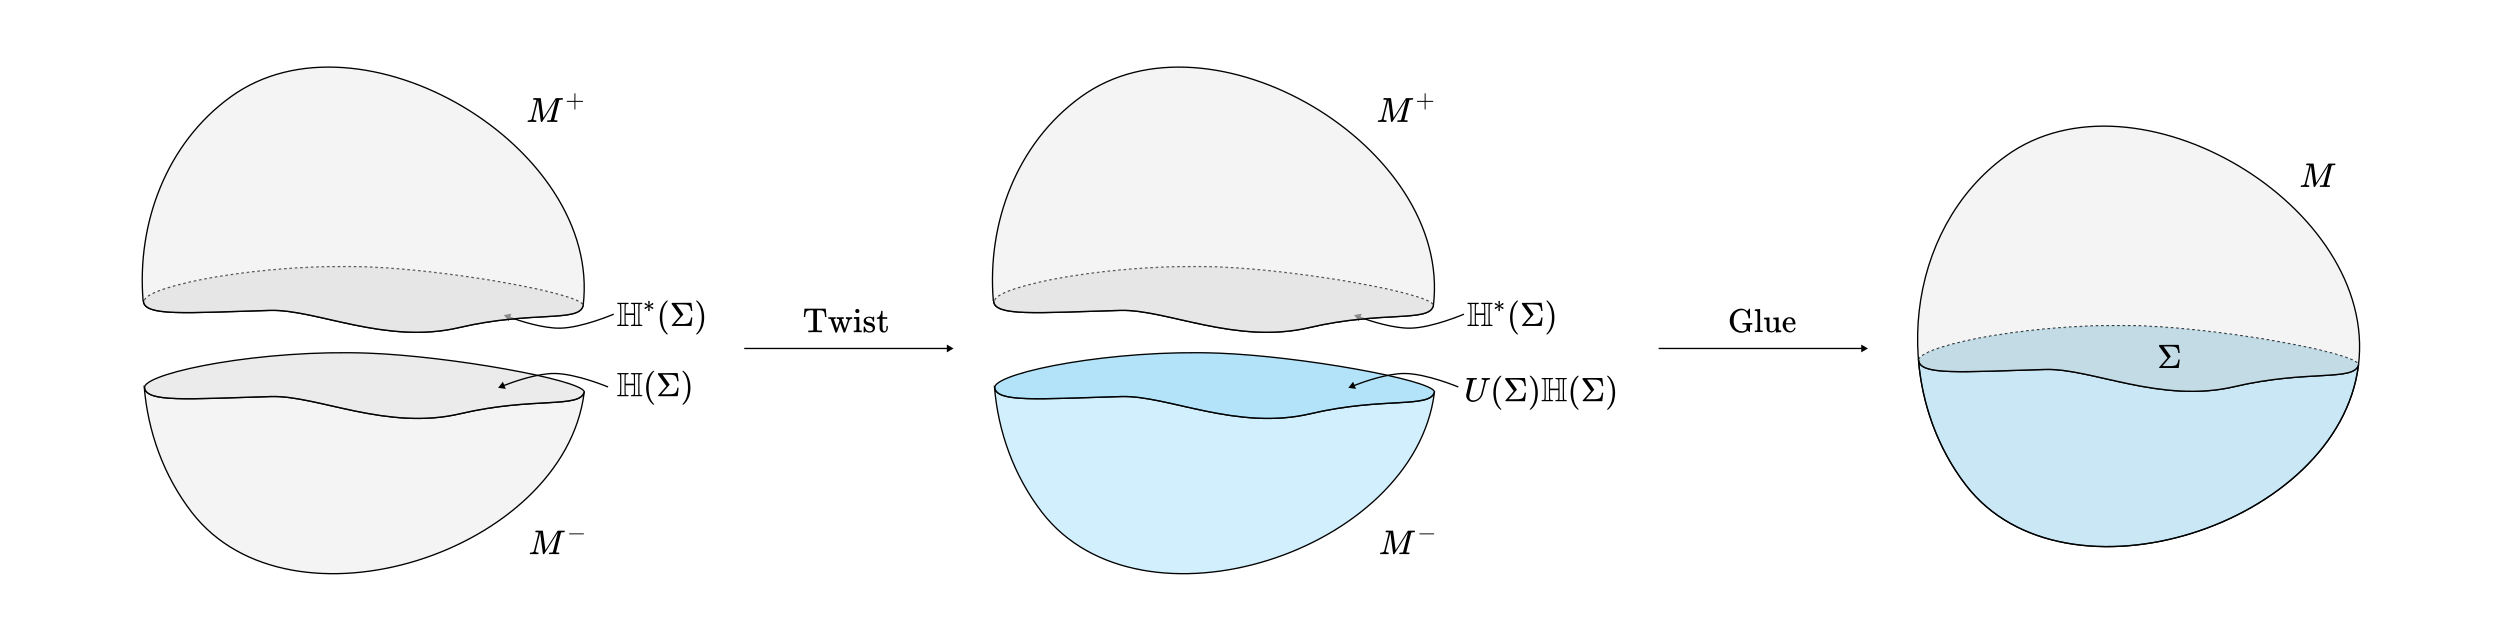 <svg width="1863" height="477" viewBox="0 0 1863 477" fill="none" xmlns="http://www.w3.org/2000/svg">
<path d="M1757.51 272.241C1772.44 153.707 1591.54 46.214 1494.89 116.186C1419.2 170.986 1407.98 287.563 1465.07 361.613C1538.52 456.895 1742.47 391.691 1757.51 272.241Z" fill="#D9D9D9" fill-opacity="0.3" stroke="black"/>
<path d="M1465.07 361.613C1538.52 456.895 1742.47 391.691 1757.51 272.241C1757.56 271.865 1757.6 271.489 1757.65 271.113L1757.54 271.687C1754.78 284.43 1719.72 275.31 1665.05 288.129C1610.39 300.949 1558.45 274.349 1524.26 275.31C1462.02 277.058 1429.84 280.047 1429.84 268.064L1429.59 267.59C1432.26 301.227 1444.02 334.311 1465.07 361.613Z" fill="#66C9F3" fill-opacity="0.3" stroke="black"/>
<path d="M1429.84 268.064C1433.16 256.916 1517.89 240.047 1596.59 242.981C1657.89 245.267 1754.78 262.768 1757.54 271.687" stroke="black" stroke-dasharray="2 2"/>
<path d="M1524.26 275.31C1462.02 277.058 1429.84 280.047 1429.84 268.064C1433.16 256.916 1517.89 240.047 1596.59 242.981C1657.89 245.267 1754.78 262.768 1757.54 271.687C1754.78 284.43 1719.72 275.31 1665.05 288.129C1610.39 300.949 1558.45 274.349 1524.26 275.31Z" fill="#66C9F3" fill-opacity="0.5"/>
<path d="M1524.26 275.31C1462.02 277.058 1429.84 280.047 1429.84 268.064C1433.16 256.916 1517.89 240.047 1596.59 242.981C1657.89 245.267 1754.78 262.768 1757.54 271.687C1754.78 284.43 1719.72 275.31 1665.05 288.129C1610.39 300.949 1558.45 274.349 1524.26 275.31Z" fill="#D9D9D9" fill-opacity="0.5"/>
<path d="M1429.84 268.064C1429.84 280.047 1462.02 277.058 1524.26 275.31C1558.45 274.349 1610.39 300.949 1665.05 288.129C1719.72 275.31 1754.78 284.43 1757.54 271.687" stroke="black"/>
<path d="M1624.31 268C1624.27 268.051 1624.15 269.068 1623.95 271.052C1623.75 273.037 1623.63 274.063 1623.6 274.13V274.231H1616.36C1612.66 274.231 1610.51 274.231 1609.9 274.231C1609.3 274.231 1608.98 274.189 1608.94 274.105V274.08C1608.89 273.979 1608.89 273.886 1608.94 273.802L1609.35 273.323C1609.62 273.02 1610.02 272.566 1610.56 271.961C1611.1 271.355 1611.61 270.775 1612.1 270.22L1615.2 266.688L1608.92 257.985L1608.89 257.632C1608.89 257.313 1608.93 257.119 1609.02 257.052C1609.07 257.018 1611.52 257.001 1616.36 257.001H1623.6V257.102C1623.63 257.186 1623.75 258.153 1623.95 260.003C1624.15 261.853 1624.27 262.837 1624.31 262.955V263.056H1623.3V262.955C1623.16 261.979 1622.98 261.172 1622.74 260.533C1622.51 259.894 1622.13 259.373 1621.61 258.969C1621.1 258.616 1620.42 258.397 1619.56 258.313C1618.71 258.229 1617.49 258.179 1615.91 258.162H1614.92H1612.27L1614.9 261.769C1615.25 262.257 1615.69 262.862 1616.21 263.586C1617.13 264.864 1617.6 265.553 1617.6 265.654C1617.6 265.688 1617.59 265.713 1617.57 265.73L1611.39 272.793C1615.65 272.793 1617.95 272.785 1618.3 272.768C1619.11 272.734 1619.78 272.65 1620.32 272.516C1620.86 272.381 1621.22 272.255 1621.4 272.137C1621.59 272.019 1621.79 271.851 1622.01 271.633C1622.35 271.263 1622.62 270.767 1622.84 270.144C1623.06 269.522 1623.2 268.992 1623.25 268.555L1623.3 267.899H1624.31V268Z" fill="black"/>
<path d="M1720.94 123.274C1720.94 123.172 1720.46 123.104 1719.49 123.07C1719.08 123.07 1718.82 123.061 1718.7 123.044C1718.58 123.027 1718.52 122.942 1718.52 122.789C1718.52 122.772 1718.54 122.679 1718.57 122.509C1718.59 122.458 1718.61 122.398 1718.62 122.33C1718.64 122.262 1718.65 122.219 1718.65 122.202C1718.65 122.185 1718.67 122.143 1718.7 122.075C1718.73 122.007 1718.75 121.981 1718.75 121.998C1718.75 122.015 1718.78 121.998 1718.85 121.947C1718.92 121.896 1718.96 121.879 1718.98 121.896C1719 121.913 1719.06 121.913 1719.18 121.896C1719.3 121.879 1719.41 121.871 1719.49 121.871C1719.59 121.871 1719.85 121.871 1720.26 121.871C1720.66 121.871 1721.05 121.879 1721.4 121.896C1722.75 121.896 1723.52 121.896 1723.73 121.896C1723.93 121.896 1724.07 121.939 1724.13 122.024C1724.15 122.092 1724.47 124.49 1725.08 129.219L1726 136.337L1726.58 135.393C1726.99 134.781 1727.54 133.93 1728.22 132.842C1728.9 131.753 1729.64 130.562 1730.46 129.27C1733.44 124.524 1734.94 122.134 1734.98 122.1C1734.99 122.083 1735.02 122.058 1735.05 122.024C1735.09 121.99 1735.12 121.964 1735.16 121.947L1735.31 121.896H1737.76C1738.05 121.896 1738.39 121.896 1738.78 121.896C1739.17 121.896 1739.42 121.888 1739.52 121.871C1740.1 121.871 1740.39 121.964 1740.39 122.151C1740.39 122.236 1740.36 122.381 1740.31 122.585C1740.26 122.789 1740.23 122.9 1740.23 122.917C1740.16 123.019 1739.85 123.07 1739.29 123.07C1738.61 123.087 1738.17 123.112 1737.99 123.146C1737.8 123.18 1737.65 123.274 1737.53 123.427C1737.48 123.512 1736.87 125.919 1735.69 130.648C1734.52 135.376 1733.92 137.766 1733.91 137.817C1733.91 137.885 1733.91 137.928 1733.93 137.945C1733.95 137.962 1734.01 137.996 1734.11 138.047C1734.21 138.098 1734.36 138.115 1734.54 138.098C1734.73 138.081 1735.01 138.098 1735.39 138.149H1736.18C1736.28 138.302 1736.33 138.395 1736.33 138.429C1736.33 138.701 1736.27 138.957 1736.15 139.195C1736.07 139.28 1735.93 139.322 1735.74 139.322C1735.66 139.322 1735.31 139.314 1734.7 139.297C1734.08 139.28 1733.3 139.271 1732.35 139.271C1731.31 139.271 1730.53 139.271 1730 139.271C1729.47 139.271 1729.18 139.28 1729.11 139.297C1728.82 139.297 1728.68 139.212 1728.68 139.042C1728.68 139.008 1728.69 138.889 1728.73 138.684C1728.79 138.412 1728.86 138.259 1728.93 138.225C1729 138.191 1729.19 138.166 1729.52 138.149C1729.98 138.149 1730.49 138.123 1731.05 138.072C1731.29 138.021 1731.45 137.919 1731.53 137.766C1731.57 137.698 1731.89 136.456 1732.5 134.041C1733.11 131.626 1733.72 129.219 1734.31 126.82C1734.91 124.422 1735.21 123.223 1735.21 123.223L1730.26 131.107C1726.92 136.414 1725.21 139.11 1725.13 139.195C1725.09 139.212 1725.06 139.229 1725.03 139.246C1724.94 139.297 1724.81 139.322 1724.62 139.322C1724.36 139.322 1724.21 139.263 1724.16 139.144C1724.13 139.076 1723.78 136.439 1723.11 131.234L1722.12 123.402L1720.38 130.29C1719.24 134.815 1718.67 137.154 1718.67 137.307C1718.78 137.868 1719.39 138.149 1720.51 138.149H1720.77C1720.87 138.234 1720.93 138.31 1720.94 138.378C1720.96 138.446 1720.94 138.599 1720.87 138.838C1720.8 139.11 1720.73 139.263 1720.66 139.297C1720.6 139.314 1720.5 139.322 1720.38 139.322C1720.35 139.322 1720.25 139.322 1720.08 139.322C1719.91 139.322 1719.62 139.314 1719.21 139.297C1718.8 139.28 1718.26 139.271 1717.58 139.271C1717.07 139.271 1716.54 139.28 1715.99 139.297C1715.45 139.314 1715.14 139.322 1715.05 139.322C1714.8 139.322 1714.63 139.305 1714.57 139.271C1714.5 139.237 1714.46 139.161 1714.46 139.042C1714.46 139.008 1714.49 138.889 1714.54 138.684C1714.59 138.48 1714.63 138.353 1714.67 138.302C1714.7 138.2 1714.89 138.149 1715.23 138.149C1716.42 138.149 1717.18 137.808 1717.5 137.128C1717.57 137.026 1718.15 134.747 1719.26 130.29C1720.37 125.834 1720.93 123.495 1720.94 123.274Z" fill="black"/>
<path d="M142.912 381.8C216.367 477.082 420.314 411.878 435.356 292.428C435.387 292.187 435.416 291.947 435.445 291.706L435.381 291.969C432.625 304.712 397.604 295.491 342.943 308.311C288.282 321.131 236.341 294.53 202.148 295.491C139.906 297.239 107.733 300.229 107.733 288.245L107.458 288.089C110.175 321.619 121.929 354.582 142.912 381.8Z" fill="#D9D9D9" fill-opacity="0.3" stroke="black"/>
<path d="M202.104 295.497C139.862 297.245 107.689 300.234 107.689 288.251C111.002 277.103 195.736 260.234 274.434 263.168C335.731 265.454 432.621 282.956 435.381 291.874C432.625 304.617 397.56 295.497 342.899 308.317C288.237 321.136 236.297 294.536 202.104 295.497Z" fill="#D9D9D9" fill-opacity="0.5" stroke="black"/>
<path d="M375.417 234.751L381.115 233.817L379.075 239.218L375.417 234.751ZM417.508 244.554L417.499 244.054L417.508 244.554ZM457.355 234.116C457.552 234.575 457.552 234.575 457.552 234.575C457.552 234.575 457.551 234.576 457.551 234.576C457.55 234.576 457.549 234.577 457.547 234.577C457.544 234.578 457.54 234.58 457.534 234.583C457.522 234.588 457.505 234.595 457.482 234.605C457.437 234.624 457.369 234.653 457.28 234.69C457.102 234.765 456.84 234.875 456.5 235.014C455.822 235.292 454.834 235.69 453.599 236.169C451.129 237.125 447.666 238.404 443.692 239.692C435.758 242.265 425.738 244.894 417.518 245.053L417.499 244.054C425.563 243.898 435.466 241.308 443.384 238.741C447.336 237.459 450.781 236.187 453.238 235.236C454.467 234.76 455.447 234.365 456.121 234.089C456.457 233.951 456.717 233.842 456.892 233.769C456.98 233.732 457.047 233.704 457.091 233.685C457.113 233.675 457.13 233.668 457.141 233.663C457.147 233.661 457.151 233.659 457.154 233.658C457.155 233.657 457.156 233.657 457.157 233.657C457.157 233.657 457.157 233.656 457.157 233.656C457.157 233.656 457.157 233.656 457.355 234.116ZM417.518 245.053C404.631 245.303 387.303 239.647 379.456 236.811L379.796 235.87C387.656 238.711 404.821 244.299 417.499 244.054L417.518 245.053Z" fill="black"/>
<path d="M106.845 224.064C106.845 236.047 139.017 233.058 201.26 231.31C235.453 230.349 287.393 256.949 342.054 244.129C396.716 231.31 431.78 240.43 434.537 227.687" stroke="black"/>
<path d="M107.689 223.777C110.993 212.755 195.509 196.076 274.004 198.977C335.144 201.237 431.783 218.542 434.537 227.359" stroke="black" stroke-dasharray="2 2"/>
<path d="M201.861 231.31C139.779 233.058 107.689 236.047 107.689 224.064C110.993 212.916 195.509 196.047 274.004 198.981C335.144 201.267 431.783 218.768 434.537 227.686C431.787 240.43 396.813 231.31 342.292 244.129C287.772 256.949 235.966 230.349 201.861 231.31Z" fill="#D9D9D9" fill-opacity="0.5"/>
<path d="M201.304 231.304C139.062 233.052 106.889 236.042 106.889 224.058L106.613 223.902C101.938 166.211 124.021 106.843 171.892 72.186C268.345 2.356 448.705 109.272 434.6 227.519L434.537 227.782C431.78 240.525 396.76 231.304 342.098 244.124C287.437 256.943 235.497 230.343 201.304 231.304Z" fill="#D9D9D9" fill-opacity="0.3"/>
<path d="M434.512 228.241C434.542 228 434.572 227.76 434.6 227.519M434.6 227.519C448.705 109.272 268.345 2.356 171.892 72.186C124.021 106.843 101.938 166.211 106.613 223.902L106.889 224.058C106.889 236.042 139.062 233.052 201.304 231.304C235.497 230.343 287.437 256.943 342.098 244.124C396.76 231.304 431.78 240.525 434.537 227.782L434.6 227.519Z" stroke="black"/>
<path d="M459.874 278.46C459.874 278.309 459.975 278.167 460.176 278.032H468.188L468.364 278.133C468.532 278.368 468.532 278.57 468.364 278.738C468.247 278.855 467.961 278.914 467.508 278.914C467.004 278.964 466.71 279.023 466.626 279.09C466.424 279.157 466.315 279.309 466.298 279.544C466.282 279.779 466.256 280.837 466.223 282.718V285.918H472.395V282.718C472.395 282.349 472.387 281.878 472.37 281.307C472.353 280.266 472.328 279.653 472.295 279.468C472.261 279.283 472.169 279.157 472.018 279.09H471.992C471.892 279.023 471.589 278.964 471.085 278.914C470.43 278.914 470.103 278.771 470.103 278.486C470.103 278.368 470.153 278.25 470.254 278.133L470.43 278.032H478.442C478.627 278.15 478.719 278.292 478.719 278.46C478.719 278.763 478.4 278.914 477.762 278.914C477.09 278.964 476.695 279.099 476.578 279.317C476.544 279.418 476.527 281.862 476.527 286.649C476.527 291.419 476.544 293.846 476.578 293.93C476.695 294.165 477.09 294.308 477.762 294.358C478.4 294.358 478.719 294.518 478.719 294.837C478.719 295.005 478.627 295.148 478.442 295.265H470.43L470.254 295.164C470.153 295.047 470.103 294.929 470.103 294.812C470.103 294.509 470.43 294.358 471.085 294.358C471.791 294.308 472.186 294.165 472.27 293.93C472.353 293.728 472.395 292.569 472.395 290.453V287.102H466.223V290.453C466.223 292.637 466.265 293.795 466.349 293.93C466.433 294.165 466.819 294.308 467.508 294.358C467.928 294.358 468.213 294.417 468.364 294.534C468.516 294.719 468.516 294.929 468.364 295.164L468.188 295.265H460.176C459.975 295.164 459.874 295.022 459.874 294.837C459.874 294.518 460.201 294.358 460.856 294.358C461.545 294.308 461.931 294.165 462.015 293.93C462.099 293.795 462.141 291.368 462.141 286.649C462.141 281.929 462.099 279.485 462.015 279.317C461.915 279.099 461.528 278.964 460.856 278.914C460.201 278.914 459.874 278.763 459.874 278.46ZM465.391 286.649V281.307C465.391 279.93 465.442 279.132 465.543 278.914H462.822C462.872 279.032 462.906 279.115 462.922 279.166C462.939 279.216 462.956 279.51 462.973 280.048C462.99 280.585 463.006 281.307 463.023 282.214C463.04 283.121 463.04 284.599 463.023 286.649C463.023 290.176 463.015 292.292 462.998 292.998C462.981 293.703 462.931 294.14 462.847 294.308C462.83 294.325 462.822 294.341 462.822 294.358H465.543C465.442 294.157 465.391 293.367 465.391 291.99V286.649ZM475.62 286.649V282.92C475.62 281.929 475.62 281.198 475.62 280.728C475.62 280.258 475.629 279.888 475.646 279.619C475.662 279.351 475.679 279.191 475.696 279.141C475.713 279.09 475.746 279.015 475.797 278.914H473.051L473.177 279.141C473.244 279.376 473.277 281.878 473.277 286.649C473.277 290.193 473.269 292.317 473.252 293.023C473.235 293.728 473.177 294.157 473.076 294.308C473.059 294.325 473.051 294.341 473.051 294.358H475.797C475.746 294.257 475.721 294.199 475.721 294.182C475.721 294.165 475.704 294.056 475.671 293.854C475.637 293.653 475.62 293.409 475.62 293.124C475.62 292.838 475.62 292.368 475.62 291.713V286.649Z" fill="black"/>
<path d="M481.491 288.941C481.491 287.782 481.575 286.682 481.743 285.641C481.911 284.6 482.104 283.701 482.322 282.945C482.54 282.189 482.851 281.45 483.254 280.728C483.657 280.006 483.976 279.443 484.212 279.04C484.447 278.637 484.799 278.2 485.27 277.73C485.74 277.26 486.017 276.974 486.101 276.873C486.185 276.772 486.395 276.596 486.731 276.344H487.059H487.159C487.394 276.344 487.512 276.42 487.512 276.571C487.512 276.621 487.369 276.798 487.084 277.1C486.798 277.402 486.454 277.847 486.051 278.435C485.648 279.023 485.236 279.745 484.816 280.602C484.396 281.459 484.044 282.618 483.758 284.079C483.473 285.54 483.33 287.161 483.33 288.941C483.33 290.722 483.473 292.334 483.758 293.779C484.044 295.223 484.388 296.391 484.791 297.281C485.194 298.171 485.606 298.893 486.026 299.447C486.446 300.002 486.798 300.447 487.084 300.783C487.369 301.119 487.512 301.295 487.512 301.312C487.512 301.463 487.386 301.539 487.134 301.539H487.059H486.731L486.026 300.934C484.447 299.506 483.296 297.726 482.574 295.593C481.852 293.46 481.491 291.242 481.491 288.941Z" fill="black"/>
<path d="M505.703 289.017C505.669 289.067 505.551 290.084 505.35 292.065C505.148 294.047 505.031 295.072 504.997 295.139V295.24H497.766C494.071 295.24 491.921 295.24 491.316 295.24C490.712 295.24 490.393 295.198 490.359 295.114V295.089C490.309 294.988 490.309 294.896 490.359 294.812L490.762 294.333C491.031 294.031 491.434 293.577 491.972 292.972C492.509 292.368 493.021 291.788 493.508 291.234L496.607 287.707L490.334 279.015L490.309 278.662C490.309 278.343 490.351 278.15 490.435 278.083C490.485 278.049 492.929 278.032 497.766 278.032H504.997V278.133C505.031 278.217 505.148 279.183 505.35 281.03C505.551 282.878 505.669 283.86 505.703 283.978V284.079H504.695V283.978C504.56 283.004 504.376 282.198 504.14 281.559C503.905 280.921 503.527 280.4 503.007 279.997C502.503 279.645 501.823 279.426 500.966 279.342C500.109 279.258 498.892 279.208 497.313 279.191H496.33H493.685L496.305 282.794C496.658 283.281 497.094 283.886 497.615 284.608C498.539 285.884 499.001 286.573 499.001 286.674C499.001 286.707 498.992 286.733 498.976 286.749L492.803 293.804C497.052 293.804 499.354 293.796 499.706 293.779C500.512 293.745 501.184 293.661 501.722 293.527C502.259 293.392 502.62 293.266 502.805 293.149C502.99 293.031 503.191 292.863 503.41 292.645C503.746 292.275 504.023 291.78 504.241 291.158C504.46 290.537 504.594 290.008 504.644 289.571L504.695 288.916H505.703V289.017Z" fill="black"/>
<path d="M508.625 276.369L508.726 276.344C508.81 276.344 508.894 276.344 508.978 276.344H509.28L509.986 276.949C511.564 278.376 512.715 280.157 513.437 282.29C514.159 284.423 514.521 286.64 514.521 288.941C514.521 290.084 514.437 291.184 514.269 292.242C514.101 293.3 513.908 294.199 513.689 294.938C513.471 295.677 513.16 296.416 512.757 297.155C512.354 297.894 512.035 298.456 511.8 298.843C511.564 299.229 511.22 299.657 510.767 300.128C510.313 300.598 510.044 300.875 509.96 300.959C509.876 301.043 509.683 301.203 509.381 301.438C509.331 301.488 509.297 301.522 509.28 301.539H508.978C508.843 301.539 508.751 301.539 508.701 301.539C508.65 301.539 508.608 301.513 508.575 301.463C508.541 301.413 508.516 301.337 508.499 301.236C508.516 301.219 508.608 301.11 508.776 300.909C511.38 298.205 512.681 294.215 512.681 288.941C512.681 283.667 511.38 279.678 508.776 276.974C508.608 276.772 508.516 276.663 508.499 276.646C508.499 276.512 508.541 276.42 508.625 276.369Z" fill="black"/>
<path d="M459.874 226.1C459.874 225.948 459.975 225.805 460.176 225.671H468.197L468.374 225.772C468.542 226.007 468.542 226.209 468.374 226.377C468.256 226.495 467.97 226.554 467.516 226.554C467.012 226.604 466.717 226.663 466.633 226.73C466.431 226.797 466.322 226.949 466.305 227.184C466.289 227.419 466.263 228.479 466.23 230.362V233.565H472.409V230.362C472.409 229.992 472.401 229.521 472.384 228.95C472.367 227.907 472.342 227.293 472.308 227.108C472.274 226.923 472.182 226.797 472.031 226.73H472.005C471.905 226.663 471.602 226.604 471.097 226.554C470.442 226.554 470.114 226.411 470.114 226.125C470.114 226.007 470.164 225.889 470.265 225.772L470.442 225.671H478.462C478.647 225.788 478.74 225.931 478.74 226.1C478.74 226.402 478.42 226.554 477.781 226.554C477.109 226.604 476.713 226.738 476.596 226.957C476.562 227.058 476.545 229.504 476.545 234.297C476.545 239.072 476.562 241.501 476.596 241.586C476.713 241.821 477.109 241.964 477.781 242.014C478.42 242.014 478.74 242.174 478.74 242.494C478.74 242.662 478.647 242.805 478.462 242.922H470.442L470.265 242.821C470.164 242.704 470.114 242.586 470.114 242.468C470.114 242.166 470.442 242.014 471.097 242.014C471.804 241.964 472.199 241.821 472.283 241.586C472.367 241.384 472.409 240.224 472.409 238.105V234.751H466.23V238.105C466.23 240.291 466.272 241.451 466.356 241.586C466.44 241.821 466.827 241.964 467.516 242.014C467.936 242.014 468.222 242.073 468.374 242.191C468.525 242.376 468.525 242.586 468.374 242.821L468.197 242.922H460.176C459.975 242.821 459.874 242.678 459.874 242.494C459.874 242.174 460.202 242.014 460.857 242.014C461.547 241.964 461.934 241.821 462.018 241.586C462.102 241.451 462.144 239.021 462.144 234.297C462.144 229.572 462.102 227.125 462.018 226.957C461.917 226.738 461.53 226.604 460.857 226.554C460.202 226.554 459.874 226.402 459.874 226.1ZM465.397 234.297V228.95C465.397 227.571 465.448 226.772 465.549 226.554H462.825C462.875 226.671 462.909 226.755 462.926 226.806C462.942 226.856 462.959 227.15 462.976 227.688C462.993 228.227 463.01 228.95 463.027 229.858C463.043 230.766 463.043 232.245 463.027 234.297C463.027 237.828 463.018 239.946 463.001 240.652C462.985 241.359 462.934 241.796 462.85 241.964C462.833 241.981 462.825 241.998 462.825 242.014H465.549C465.448 241.813 465.397 241.022 465.397 239.643V234.297ZM475.637 234.297V230.564C475.637 229.572 475.637 228.84 475.637 228.369C475.637 227.899 475.646 227.529 475.663 227.26C475.679 226.991 475.696 226.831 475.713 226.78C475.73 226.73 475.763 226.654 475.814 226.554H473.065L473.191 226.78C473.258 227.016 473.292 229.521 473.292 234.297C473.292 237.844 473.283 239.971 473.266 240.678C473.25 241.384 473.191 241.813 473.09 241.964C473.073 241.981 473.065 241.998 473.065 242.014H475.814C475.763 241.913 475.738 241.855 475.738 241.838C475.738 241.821 475.721 241.712 475.688 241.51C475.654 241.308 475.637 241.064 475.637 240.778C475.637 240.493 475.637 240.022 475.637 239.366V234.297Z" fill="black"/>
<path d="M483.226 227.381C483.072 225.788 482.995 224.896 482.995 224.706C482.995 224.492 483.137 224.326 483.423 224.207C483.434 224.207 483.464 224.207 483.512 224.207C483.559 224.207 483.595 224.201 483.619 224.189C483.761 224.201 483.892 224.254 484.011 224.349C484.13 224.444 484.189 224.563 484.189 224.706C484.189 224.908 484.154 225.384 484.082 226.132C484.011 226.881 483.969 227.297 483.958 227.381L484.992 226.632C485.658 226.144 486.02 225.883 486.08 225.847C486.139 225.812 486.198 225.794 486.258 225.794C486.412 225.794 486.555 225.853 486.686 225.972C486.817 226.091 486.888 226.251 486.9 226.453C486.9 226.608 486.84 226.745 486.721 226.864C486.662 226.899 486.258 227.095 485.509 227.452C484.76 227.809 484.356 227.999 484.296 228.023L485.473 228.575L486.721 229.2C486.828 229.307 486.882 229.443 486.882 229.61C486.882 229.788 486.828 229.937 486.721 230.055C486.614 230.174 486.472 230.24 486.294 230.252C486.198 230.252 486.091 230.216 485.973 230.145C485.854 230.073 485.527 229.836 484.992 229.431L483.958 228.682C484.112 230.275 484.189 231.167 484.189 231.357C484.189 231.476 484.148 231.589 484.065 231.696C483.981 231.803 483.827 231.856 483.601 231.856C483.375 231.856 483.221 231.803 483.137 231.696C483.054 231.589 483.007 231.476 482.995 231.357C482.995 231.155 483.03 230.68 483.102 229.931C483.173 229.182 483.215 228.766 483.226 228.682L482.192 229.431C481.527 229.919 481.164 230.18 481.104 230.216C481.057 230.252 480.998 230.269 480.926 230.269C480.772 230.269 480.629 230.21 480.498 230.091C480.367 229.972 480.296 229.812 480.284 229.61C480.284 229.55 480.284 229.503 480.284 229.467C480.284 229.431 480.302 229.396 480.338 229.36C480.373 229.324 480.403 229.289 480.427 229.253C480.451 229.217 480.504 229.176 480.587 229.128C480.671 229.081 480.748 229.039 480.819 229.003C480.891 228.968 481.003 228.914 481.158 228.843C481.313 228.772 481.461 228.706 481.604 228.647C481.746 228.587 481.937 228.498 482.174 228.379C482.412 228.26 482.65 228.142 482.888 228.023L480.463 226.864C480.356 226.757 480.302 226.62 480.302 226.453C480.302 226.275 480.356 226.127 480.463 226.008C480.57 225.889 480.712 225.823 480.891 225.812C480.986 225.812 481.093 225.847 481.211 225.919C481.33 225.99 481.657 226.228 482.192 226.632L483.226 227.381Z" fill="black"/>
<path d="M491.693 236.592C491.693 235.432 491.777 234.33 491.946 233.288C492.114 232.245 492.307 231.346 492.526 230.589C492.744 229.832 493.055 229.093 493.459 228.369C493.862 227.646 494.182 227.083 494.417 226.68C494.653 226.276 495.006 225.839 495.477 225.368C495.947 224.897 496.225 224.611 496.309 224.511C496.393 224.41 496.603 224.233 496.939 223.981H497.267H497.368C497.604 223.981 497.721 224.057 497.721 224.208C497.721 224.258 497.578 224.435 497.293 224.738C497.007 225.04 496.662 225.486 496.258 226.074C495.855 226.663 495.443 227.386 495.023 228.243C494.602 229.101 494.249 230.261 493.963 231.724C493.677 233.187 493.535 234.809 493.535 236.592C493.535 238.374 493.677 239.988 493.963 241.434C494.249 242.88 494.594 244.049 494.997 244.94C495.401 245.831 495.813 246.554 496.233 247.109C496.654 247.664 497.007 248.11 497.293 248.446C497.578 248.782 497.721 248.959 497.721 248.976C497.721 249.127 497.595 249.203 497.343 249.203H497.267H496.939L496.233 248.597C494.653 247.168 493.501 245.386 492.778 243.25C492.055 241.115 491.693 238.895 491.693 236.592Z" fill="black"/>
<path d="M515.931 236.667C515.898 236.718 515.78 237.735 515.578 239.719C515.376 241.703 515.259 242.729 515.225 242.796V242.897H507.987C504.287 242.897 502.135 242.897 501.53 242.897C500.924 242.897 500.605 242.855 500.571 242.771V242.746C500.521 242.645 500.521 242.552 500.571 242.468L500.975 241.989C501.244 241.686 501.647 241.232 502.186 240.627C502.724 240.022 503.236 239.442 503.724 238.887L506.826 235.356L500.546 226.654L500.521 226.301C500.521 225.982 500.563 225.788 500.647 225.721C500.697 225.688 503.144 225.671 507.987 225.671H515.225V225.772C515.259 225.856 515.376 226.823 515.578 228.672C515.78 230.522 515.898 231.505 515.931 231.623V231.724H514.922V231.623C514.788 230.648 514.603 229.841 514.368 229.202C514.132 228.563 513.754 228.042 513.233 227.638C512.728 227.285 512.047 227.066 511.19 226.982C510.332 226.898 509.113 226.848 507.533 226.831H506.549H503.901L506.524 230.438C506.877 230.925 507.314 231.531 507.835 232.254C508.76 233.531 509.222 234.221 509.222 234.322C509.222 234.355 509.214 234.381 509.197 234.397L503.018 241.459C507.272 241.459 509.575 241.451 509.929 241.434C510.736 241.401 511.408 241.317 511.946 241.182C512.484 241.048 512.846 240.921 513.031 240.804C513.216 240.686 513.418 240.518 513.636 240.299C513.972 239.929 514.25 239.433 514.468 238.811C514.687 238.189 514.822 237.659 514.872 237.222L514.922 236.566H515.931V236.667Z" fill="black"/>
<path d="M518.857 224.006L518.958 223.981C519.042 223.981 519.126 223.981 519.21 223.981H519.513L520.219 224.586C521.8 226.015 522.951 227.798 523.674 229.933C524.397 232.069 524.759 234.288 524.759 236.592C524.759 237.735 524.675 238.836 524.507 239.896C524.338 240.955 524.145 241.855 523.927 242.594C523.708 243.334 523.397 244.074 522.993 244.814C522.59 245.554 522.27 246.117 522.035 246.504C521.8 246.891 521.455 247.319 521.001 247.79C520.547 248.261 520.278 248.538 520.194 248.622C520.11 248.706 519.916 248.866 519.614 249.102C519.563 249.152 519.53 249.186 519.513 249.203H519.21C519.076 249.203 518.983 249.203 518.933 249.203C518.882 249.203 518.84 249.177 518.807 249.127C518.773 249.076 518.748 249.001 518.731 248.9C518.748 248.883 518.84 248.774 519.008 248.572C521.615 245.865 522.918 241.871 522.918 236.592C522.918 231.312 521.615 227.319 519.008 224.611C518.84 224.41 518.748 224.3 518.731 224.284C518.731 224.149 518.773 224.057 518.857 224.006Z" fill="black"/>
<path d="M401.354 396.838C401.354 396.736 400.867 396.667 399.893 396.633C399.482 396.633 399.217 396.625 399.098 396.607C398.978 396.59 398.918 396.505 398.918 396.351C398.918 396.334 398.935 396.24 398.97 396.069C398.987 396.018 399.004 395.958 399.021 395.89C399.038 395.821 399.047 395.779 399.047 395.761C399.047 395.744 399.064 395.702 399.098 395.633C399.132 395.565 399.149 395.539 399.149 395.556C399.149 395.573 399.183 395.556 399.252 395.505C399.32 395.454 399.363 395.437 399.38 395.454C399.397 395.471 399.465 395.471 399.585 395.454C399.705 395.437 399.807 395.428 399.893 395.428C399.995 395.428 400.251 395.428 400.662 395.428C401.072 395.428 401.456 395.437 401.815 395.454C403.165 395.454 403.943 395.454 404.148 395.454C404.353 395.454 404.49 395.497 404.558 395.582C404.575 395.65 404.892 398.06 405.507 402.812L406.43 409.964L407.019 409.016C407.43 408.4 407.977 407.546 408.66 406.452C409.344 405.358 410.096 404.162 410.916 402.863C413.907 398.094 415.42 395.693 415.454 395.659C415.471 395.642 415.497 395.616 415.531 395.582C415.565 395.548 415.599 395.522 415.633 395.505L415.787 395.454H418.248C418.539 395.454 418.881 395.454 419.274 395.454C419.667 395.454 419.915 395.445 420.017 395.428C420.598 395.428 420.889 395.522 420.889 395.71C420.889 395.796 420.863 395.941 420.812 396.146C420.761 396.351 420.735 396.462 420.735 396.479C420.667 396.582 420.351 396.633 419.787 396.633C419.103 396.65 418.667 396.676 418.479 396.71C418.291 396.744 418.137 396.838 418.018 396.992C417.966 397.077 417.351 399.496 416.172 404.247C414.992 408.998 414.394 411.4 414.377 411.451C414.377 411.519 414.386 411.562 414.403 411.579C414.42 411.596 414.48 411.631 414.582 411.682C414.685 411.733 414.83 411.75 415.018 411.733C415.206 411.716 415.488 411.733 415.864 411.784H416.659C416.761 411.938 416.813 412.032 416.813 412.066C416.813 412.34 416.753 412.596 416.633 412.835C416.548 412.921 416.411 412.964 416.223 412.964C416.138 412.964 415.787 412.955 415.172 412.938C414.557 412.921 413.77 412.912 412.813 412.912C411.771 412.912 410.985 412.912 410.455 412.912C409.925 412.912 409.626 412.921 409.558 412.938C409.267 412.938 409.122 412.853 409.122 412.682C409.122 412.647 409.139 412.528 409.173 412.323C409.241 412.049 409.31 411.895 409.378 411.861C409.446 411.827 409.643 411.801 409.968 411.784C410.429 411.784 410.942 411.759 411.506 411.707C411.745 411.656 411.908 411.554 411.993 411.4C412.027 411.331 412.352 410.084 412.967 407.657C413.582 405.23 414.189 402.812 414.787 400.402C415.386 397.992 415.685 396.787 415.685 396.787L410.711 404.709C407.361 410.041 405.644 412.75 405.558 412.835C405.524 412.853 405.49 412.87 405.456 412.887C405.37 412.938 405.233 412.964 405.045 412.964C404.789 412.964 404.635 412.904 404.584 412.784C404.55 412.716 404.199 410.067 403.533 404.837L402.533 396.966L400.79 403.888C399.645 408.434 399.072 410.785 399.072 410.938C399.175 411.502 399.79 411.784 400.918 411.784H401.174C401.277 411.87 401.337 411.947 401.354 412.015C401.371 412.083 401.345 412.237 401.277 412.477C401.209 412.75 401.14 412.904 401.072 412.938C401.003 412.955 400.909 412.964 400.79 412.964C400.756 412.964 400.653 412.964 400.482 412.964C400.311 412.964 400.021 412.955 399.611 412.938C399.2 412.921 398.653 412.912 397.97 412.912C397.457 412.912 396.927 412.921 396.38 412.938C395.833 412.955 395.517 412.964 395.432 412.964C395.175 412.964 395.013 412.947 394.945 412.912C394.876 412.878 394.842 412.801 394.842 412.682C394.842 412.647 394.868 412.528 394.919 412.323C394.97 412.118 395.013 411.989 395.047 411.938C395.081 411.836 395.269 411.784 395.611 411.784C396.808 411.784 397.568 411.443 397.893 410.759C397.961 410.656 398.551 408.366 399.662 403.888C400.773 399.41 401.337 397.06 401.354 396.838Z" fill="black"/>
<path d="M424.108 398.08C424.108 398.08 424.108 398.002 424.108 397.844C424.108 397.687 424.193 397.567 424.362 397.482H434.893C435.074 397.579 435.165 397.699 435.165 397.844C435.165 397.989 435.074 398.11 434.893 398.207H424.362C424.193 398.122 424.108 398.002 424.108 397.844V398.08Z" fill="black"/>
<path d="M399.753 74.523C399.753 74.419 399.259 74.349 398.272 74.315C397.856 74.315 397.588 74.306 397.466 74.289C397.345 74.272 397.284 74.185 397.284 74.029C397.284 74.012 397.302 73.916 397.336 73.743C397.354 73.691 397.371 73.63 397.388 73.561C397.406 73.492 397.414 73.449 397.414 73.431C397.414 73.414 397.432 73.371 397.466 73.301C397.501 73.232 397.518 73.206 397.518 73.223C397.518 73.241 397.553 73.223 397.622 73.171C397.691 73.12 397.735 73.102 397.752 73.12C397.769 73.137 397.839 73.137 397.96 73.12C398.081 73.102 398.185 73.094 398.272 73.094C398.376 73.094 398.636 73.094 399.051 73.094C399.467 73.094 399.857 73.102 400.221 73.12C401.589 73.12 402.377 73.12 402.585 73.12C402.793 73.12 402.932 73.163 403.001 73.249C403.018 73.319 403.339 75.761 403.962 80.577L404.898 87.826L405.495 86.865C405.911 86.242 406.465 85.375 407.158 84.267C407.851 83.158 408.613 81.945 409.445 80.629C412.476 75.796 414.01 73.362 414.044 73.327C414.062 73.31 414.087 73.284 414.122 73.249C414.157 73.215 414.191 73.189 414.226 73.171L414.382 73.12H416.876C417.171 73.12 417.517 73.12 417.916 73.12C418.314 73.12 418.565 73.111 418.669 73.094C419.258 73.094 419.553 73.189 419.553 73.379C419.553 73.466 419.527 73.613 419.475 73.821C419.423 74.029 419.397 74.141 419.397 74.159C419.328 74.263 419.007 74.315 418.436 74.315C417.743 74.332 417.301 74.358 417.11 74.393C416.92 74.427 416.764 74.523 416.643 74.678C416.591 74.765 415.967 77.216 414.772 82.032C413.576 86.848 412.97 89.282 412.953 89.334C412.953 89.403 412.962 89.446 412.979 89.464C412.996 89.481 413.057 89.516 413.161 89.567C413.265 89.62 413.412 89.637 413.602 89.62C413.793 89.602 414.079 89.62 414.46 89.671H415.265C415.369 89.827 415.421 89.923 415.421 89.957C415.421 90.234 415.361 90.494 415.239 90.737C415.153 90.823 415.014 90.867 414.824 90.867C414.737 90.867 414.382 90.858 413.758 90.841C413.135 90.823 412.338 90.815 411.368 90.815C410.311 90.815 409.514 90.815 408.977 90.815C408.44 90.815 408.137 90.823 408.068 90.841C407.773 90.841 407.626 90.754 407.626 90.581C407.626 90.546 407.643 90.425 407.678 90.217C407.747 89.94 407.817 89.784 407.886 89.749C407.955 89.715 408.154 89.689 408.484 89.671C408.951 89.671 409.471 89.645 410.043 89.594C410.285 89.541 410.45 89.438 410.536 89.282C410.571 89.212 410.9 87.948 411.524 85.488C412.147 83.028 412.762 80.577 413.369 78.134C413.975 75.692 414.278 74.471 414.278 74.471L409.237 82.5C405.842 87.904 404.101 90.65 404.014 90.737C403.98 90.754 403.945 90.771 403.91 90.789C403.824 90.841 403.685 90.867 403.495 90.867C403.235 90.867 403.079 90.806 403.027 90.685C402.992 90.615 402.637 87.93 401.962 82.63L400.948 74.653L399.181 81.668C398.021 86.276 397.44 88.658 397.44 88.814C397.544 89.386 398.168 89.671 399.311 89.671H399.571C399.675 89.758 399.736 89.836 399.753 89.905C399.77 89.975 399.744 90.13 399.675 90.373C399.606 90.65 399.536 90.806 399.467 90.841C399.398 90.858 399.302 90.867 399.181 90.867C399.147 90.867 399.043 90.867 398.869 90.867C398.696 90.867 398.402 90.858 397.986 90.841C397.57 90.823 397.016 90.815 396.323 90.815C395.803 90.815 395.266 90.823 394.712 90.841C394.158 90.858 393.837 90.867 393.751 90.867C393.491 90.867 393.326 90.849 393.257 90.815C393.188 90.78 393.153 90.702 393.153 90.581C393.153 90.546 393.179 90.425 393.231 90.217C393.283 90.009 393.326 89.879 393.361 89.827C393.395 89.723 393.586 89.671 393.932 89.671C395.145 89.671 395.916 89.325 396.245 88.632C396.314 88.528 396.912 86.207 398.038 81.668C399.164 77.13 399.736 74.748 399.753 74.523Z" fill="black"/>
<path d="M422.302 75.781C422.302 75.781 422.302 75.702 422.302 75.543C422.302 75.383 422.387 75.261 422.559 75.175H428.052V72.419L428.07 69.664C428.193 69.505 428.309 69.425 428.419 69.425C428.578 69.425 428.701 69.517 428.787 69.701V75.175H434.261C434.445 75.273 434.537 75.396 434.537 75.543C434.537 75.689 434.445 75.812 434.261 75.91H428.787V81.385C428.689 81.556 428.578 81.642 428.456 81.642H428.419H428.382C428.236 81.642 428.125 81.556 428.052 81.385V75.91H422.559C422.387 75.824 422.302 75.702 422.302 75.543V75.781Z" fill="black"/>
<path d="M371.194 289.013L376.912 289.814L374.747 284.462L371.194 289.013ZM413.127 278.328L413.125 278.828L413.127 278.328ZM453.132 288.377C453.326 287.917 453.326 287.917 453.326 287.916C453.326 287.916 453.325 287.916 453.325 287.916C453.324 287.916 453.323 287.915 453.321 287.915C453.318 287.913 453.314 287.911 453.308 287.909C453.296 287.904 453.279 287.897 453.256 287.887C453.21 287.868 453.142 287.84 453.052 287.803C452.873 287.729 452.609 287.621 452.267 287.484C451.584 287.21 450.591 286.819 449.349 286.349C446.864 285.41 443.381 284.156 439.387 282.901C431.413 280.394 421.352 277.862 413.129 277.828L413.125 278.828C421.189 278.861 431.131 281.354 439.087 283.855C443.059 285.103 446.523 286.35 448.995 287.284C450.23 287.752 451.217 288.14 451.895 288.412C452.234 288.548 452.495 288.655 452.672 288.728C452.76 288.764 452.827 288.792 452.871 288.81C452.894 288.82 452.911 288.827 452.922 288.831C452.927 288.834 452.932 288.836 452.934 288.837C452.936 288.837 452.937 288.838 452.937 288.838C452.938 288.838 452.938 288.838 452.938 288.838C452.938 288.838 452.938 288.838 453.132 288.377ZM413.129 277.828C400.231 277.775 382.98 283.838 375.185 286.859L375.546 287.792C383.355 284.765 400.44 278.776 413.125 278.828L413.129 277.828Z" fill="black"/>
<path d="M776.497 381.8C849.952 477.082 1053.9 411.878 1068.94 292.428C1068.97 292.187 1069 291.947 1069.03 291.706L1068.97 291.969C1066.21 304.712 1031.19 295.491 976.528 308.311C921.867 321.131 869.927 294.53 835.734 295.491C773.491 297.239 741.318 300.229 741.318 288.245L741.043 288.089C743.76 321.619 755.515 354.582 776.497 381.8Z" fill="#66C9F3" fill-opacity="0.3" stroke="black"/>
<path d="M835.689 295.497C773.447 297.245 741.274 300.234 741.274 288.251C744.587 277.103 829.321 260.234 908.019 263.168C969.317 265.454 1066.21 282.956 1068.97 291.874C1066.21 304.617 1031.15 295.497 976.484 308.317C921.822 321.136 869.883 294.536 835.689 295.497Z" fill="#66C9F3" fill-opacity="0.5" stroke="black"/>
<path d="M1009 234.751L1014.7 233.817L1012.66 239.218L1009 234.751ZM1051.09 244.554L1051.08 244.054L1051.09 244.554ZM1090.94 234.116C1091.14 234.575 1091.14 234.575 1091.14 234.575C1091.14 234.575 1091.14 234.576 1091.14 234.576C1091.14 234.576 1091.13 234.577 1091.13 234.577C1091.13 234.578 1091.13 234.58 1091.12 234.583C1091.11 234.588 1091.09 234.595 1091.07 234.605C1091.02 234.624 1090.95 234.653 1090.87 234.69C1090.69 234.765 1090.42 234.875 1090.09 235.014C1089.41 235.292 1088.42 235.69 1087.18 236.169C1084.71 237.125 1081.25 238.404 1077.28 239.692C1069.34 242.265 1059.32 244.894 1051.1 245.053L1051.08 244.054C1059.15 243.898 1069.05 241.308 1076.97 238.741C1080.92 237.459 1084.37 236.187 1086.82 235.236C1088.05 234.76 1089.03 234.365 1089.71 234.089C1090.04 233.951 1090.3 233.842 1090.48 233.769C1090.57 233.732 1090.63 233.704 1090.68 233.685C1090.7 233.675 1090.72 233.668 1090.73 233.663C1090.73 233.661 1090.74 233.659 1090.74 233.658C1090.74 233.657 1090.74 233.657 1090.74 233.657C1090.74 233.657 1090.74 233.656 1090.74 233.656C1090.74 233.656 1090.74 233.656 1090.94 234.116ZM1051.1 245.053C1038.22 245.303 1020.89 239.647 1013.04 236.811L1013.38 235.87C1021.24 238.711 1038.41 244.299 1051.08 244.054L1051.1 245.053Z" fill="black"/>
<path d="M740.43 224.064C740.43 236.047 772.602 233.058 834.845 231.31C869.038 230.349 920.978 256.949 975.639 244.129C1030.3 231.31 1065.37 240.43 1068.12 227.687" stroke="black"/>
<path d="M741.274 223.777C744.578 212.755 829.094 196.076 907.589 198.977C968.729 201.237 1065.37 218.542 1068.12 227.359" stroke="black" stroke-dasharray="2 2"/>
<path d="M835.446 231.31C773.364 233.058 741.274 236.047 741.274 224.064C744.578 212.916 829.094 196.047 907.589 198.981C968.729 201.267 1065.37 218.768 1068.12 227.686C1065.37 240.43 1030.4 231.31 975.878 244.129C921.357 256.949 869.551 230.349 835.446 231.31Z" fill="#D9D9D9" fill-opacity="0.5"/>
<path d="M834.889 231.304C772.647 233.052 740.474 236.042 740.474 224.058L740.198 223.902C735.524 166.211 757.606 106.843 805.477 72.186C901.93 2.356 1082.29 109.272 1068.19 227.519L1068.12 227.782C1065.37 240.525 1030.34 231.304 975.684 244.124C921.022 256.943 869.082 230.343 834.889 231.304Z" fill="#D9D9D9" fill-opacity="0.3"/>
<path d="M1068.1 228.241C1068.13 228 1068.16 227.76 1068.19 227.519M1068.19 227.519C1082.29 109.272 901.93 2.356 805.477 72.186C757.606 106.843 735.524 166.211 740.198 223.902L740.474 224.058C740.474 236.042 772.647 233.052 834.889 231.304C869.082 230.343 921.022 256.943 975.684 244.124C1030.34 231.304 1065.37 240.525 1068.12 227.782L1068.19 227.519Z" stroke="black"/>
<path d="M1093.46 226.1C1093.46 225.948 1093.56 225.805 1093.76 225.671H1101.78L1101.96 225.772C1102.13 226.007 1102.13 226.209 1101.96 226.377C1101.84 226.495 1101.56 226.554 1101.1 226.554C1100.6 226.604 1100.3 226.663 1100.22 226.73C1100.02 226.797 1099.91 226.949 1099.89 227.184C1099.87 227.419 1099.85 228.479 1099.81 230.362V233.565H1105.99V230.362C1105.99 229.992 1105.99 229.521 1105.97 228.95C1105.95 227.907 1105.93 227.293 1105.89 227.108C1105.86 226.923 1105.77 226.797 1105.62 226.73H1105.59C1105.49 226.663 1105.19 226.604 1104.68 226.554C1104.03 226.554 1103.7 226.411 1103.7 226.125C1103.7 226.007 1103.75 225.889 1103.85 225.772L1104.03 225.671H1112.05C1112.23 225.788 1112.32 225.931 1112.32 226.1C1112.32 226.402 1112.01 226.554 1111.37 226.554C1110.69 226.604 1110.3 226.738 1110.18 226.957C1110.15 227.058 1110.13 229.504 1110.13 234.297C1110.13 239.072 1110.15 241.501 1110.18 241.586C1110.3 241.821 1110.69 241.964 1111.37 242.014C1112.01 242.014 1112.32 242.174 1112.32 242.494C1112.32 242.662 1112.23 242.805 1112.05 242.922H1104.03L1103.85 242.821C1103.75 242.704 1103.7 242.586 1103.7 242.468C1103.7 242.166 1104.03 242.014 1104.68 242.014C1105.39 241.964 1105.78 241.821 1105.87 241.586C1105.95 241.384 1105.99 240.224 1105.99 238.105V234.751H1099.81V238.105C1099.81 240.291 1099.86 241.451 1099.94 241.586C1100.03 241.821 1100.41 241.964 1101.1 242.014C1101.52 242.014 1101.81 242.073 1101.96 242.191C1102.11 242.376 1102.11 242.586 1101.96 242.821L1101.78 242.922H1093.76C1093.56 242.821 1093.46 242.678 1093.46 242.494C1093.46 242.174 1093.79 242.014 1094.44 242.014C1095.13 241.964 1095.52 241.821 1095.6 241.586C1095.69 241.451 1095.73 239.021 1095.73 234.297C1095.73 229.572 1095.69 227.125 1095.6 226.957C1095.5 226.738 1095.12 226.604 1094.44 226.554C1093.79 226.554 1093.46 226.402 1093.46 226.1ZM1098.98 234.297V228.95C1098.98 227.571 1099.03 226.772 1099.13 226.554H1096.41C1096.46 226.671 1096.49 226.755 1096.51 226.806C1096.53 226.856 1096.54 227.15 1096.56 227.688C1096.58 228.227 1096.59 228.95 1096.61 229.858C1096.63 230.766 1096.63 232.245 1096.61 234.297C1096.61 237.828 1096.6 239.946 1096.59 240.652C1096.57 241.359 1096.52 241.796 1096.44 241.964C1096.42 241.981 1096.41 241.998 1096.41 242.014H1099.13C1099.03 241.813 1098.98 241.022 1098.98 239.643V234.297ZM1109.22 234.297V230.564C1109.22 229.572 1109.22 228.84 1109.22 228.369C1109.22 227.899 1109.23 227.529 1109.25 227.26C1109.26 226.991 1109.28 226.831 1109.3 226.78C1109.31 226.73 1109.35 226.654 1109.4 226.554H1106.65L1106.78 226.78C1106.84 227.016 1106.88 229.521 1106.88 234.297C1106.88 237.844 1106.87 239.971 1106.85 240.678C1106.83 241.384 1106.78 241.813 1106.68 241.964C1106.66 241.981 1106.65 241.998 1106.65 242.014H1109.4C1109.35 241.913 1109.32 241.855 1109.32 241.838C1109.32 241.821 1109.31 241.712 1109.27 241.51C1109.24 241.308 1109.22 241.064 1109.22 240.778C1109.22 240.493 1109.22 240.022 1109.22 239.366V234.297Z" fill="black"/>
<path d="M1116.81 227.381C1116.66 225.788 1116.58 224.896 1116.58 224.706C1116.58 224.492 1116.72 224.326 1117.01 224.207C1117.02 224.207 1117.05 224.207 1117.1 224.207C1117.14 224.207 1117.18 224.201 1117.2 224.189C1117.35 224.201 1117.48 224.254 1117.6 224.349C1117.72 224.444 1117.77 224.563 1117.77 224.706C1117.77 224.908 1117.74 225.384 1117.67 226.132C1117.6 226.881 1117.55 227.297 1117.54 227.381L1118.58 226.632C1119.24 226.144 1119.61 225.883 1119.66 225.847C1119.72 225.812 1119.78 225.794 1119.84 225.794C1120 225.794 1120.14 225.853 1120.27 225.972C1120.4 226.091 1120.47 226.251 1120.48 226.453C1120.48 226.608 1120.43 226.745 1120.31 226.864C1120.25 226.899 1119.84 227.095 1119.09 227.452C1118.35 227.809 1117.94 227.999 1117.88 228.023L1119.06 228.575L1120.31 229.2C1120.41 229.307 1120.47 229.443 1120.47 229.61C1120.47 229.788 1120.41 229.937 1120.31 230.055C1120.2 230.174 1120.06 230.24 1119.88 230.252C1119.78 230.252 1119.68 230.216 1119.56 230.145C1119.44 230.073 1119.11 229.836 1118.58 229.431L1117.54 228.682C1117.7 230.275 1117.77 231.167 1117.77 231.357C1117.77 231.476 1117.73 231.589 1117.65 231.696C1117.57 231.803 1117.41 231.856 1117.19 231.856C1116.96 231.856 1116.81 231.803 1116.72 231.696C1116.64 231.589 1116.59 231.476 1116.58 231.357C1116.58 231.155 1116.62 230.68 1116.69 229.931C1116.76 229.182 1116.8 228.766 1116.81 228.682L1115.78 229.431C1115.11 229.919 1114.75 230.18 1114.69 230.216C1114.64 230.252 1114.58 230.269 1114.51 230.269C1114.36 230.269 1114.21 230.21 1114.08 230.091C1113.95 229.972 1113.88 229.812 1113.87 229.61C1113.87 229.55 1113.87 229.503 1113.87 229.467C1113.87 229.431 1113.89 229.396 1113.92 229.36C1113.96 229.324 1113.99 229.289 1114.01 229.253C1114.04 229.217 1114.09 229.176 1114.17 229.128C1114.26 229.081 1114.33 229.039 1114.4 229.003C1114.48 228.968 1114.59 228.914 1114.74 228.843C1114.9 228.772 1115.05 228.706 1115.19 228.647C1115.33 228.587 1115.52 228.498 1115.76 228.379C1116 228.26 1116.24 228.142 1116.47 228.023L1114.05 226.864C1113.94 226.757 1113.89 226.62 1113.89 226.453C1113.89 226.275 1113.94 226.127 1114.05 226.008C1114.15 225.889 1114.3 225.823 1114.48 225.812C1114.57 225.812 1114.68 225.847 1114.8 225.919C1114.92 225.99 1115.24 226.228 1115.78 226.632L1116.81 227.381Z" fill="black"/>
<path d="M1125.28 236.592C1125.28 235.432 1125.36 234.33 1125.53 233.288C1125.7 232.245 1125.89 231.346 1126.11 230.589C1126.33 229.832 1126.64 229.093 1127.04 228.369C1127.45 227.646 1127.77 227.083 1128 226.68C1128.24 226.276 1128.59 225.839 1129.06 225.368C1129.53 224.897 1129.81 224.611 1129.89 224.511C1129.98 224.41 1130.19 224.233 1130.52 223.981H1130.85H1130.95C1131.19 223.981 1131.31 224.057 1131.31 224.208C1131.31 224.258 1131.16 224.435 1130.88 224.738C1130.59 225.04 1130.25 225.486 1129.84 226.074C1129.44 226.663 1129.03 227.386 1128.61 228.243C1128.19 229.101 1127.83 230.261 1127.55 231.724C1127.26 233.187 1127.12 234.809 1127.12 236.592C1127.12 238.374 1127.26 239.988 1127.55 241.434C1127.83 242.88 1128.18 244.049 1128.58 244.94C1128.99 245.831 1129.4 246.554 1129.82 247.109C1130.24 247.664 1130.59 248.11 1130.88 248.446C1131.16 248.782 1131.31 248.959 1131.31 248.976C1131.31 249.127 1131.18 249.203 1130.93 249.203H1130.85H1130.52L1129.82 248.597C1128.24 247.168 1127.09 245.386 1126.36 243.25C1125.64 241.115 1125.28 238.895 1125.28 236.592Z" fill="black"/>
<path d="M1149.52 236.667C1149.48 236.718 1149.37 237.735 1149.16 239.719C1148.96 241.703 1148.84 242.729 1148.81 242.796V242.897H1141.57C1137.87 242.897 1135.72 242.897 1135.11 242.897C1134.51 242.897 1134.19 242.855 1134.16 242.771V242.746C1134.11 242.645 1134.11 242.552 1134.16 242.468L1134.56 241.989C1134.83 241.686 1135.23 241.232 1135.77 240.627C1136.31 240.022 1136.82 239.442 1137.31 238.887L1140.41 235.356L1134.13 226.654L1134.11 226.301C1134.11 225.982 1134.15 225.788 1134.23 225.721C1134.28 225.688 1136.73 225.671 1141.57 225.671H1148.81V225.772C1148.84 225.856 1148.96 226.823 1149.16 228.672C1149.37 230.522 1149.48 231.505 1149.52 231.623V231.724H1148.51V231.623C1148.37 230.648 1148.19 229.841 1147.95 229.202C1147.72 228.563 1147.34 228.042 1146.82 227.638C1146.31 227.285 1145.63 227.066 1144.77 226.982C1143.92 226.898 1142.7 226.848 1141.12 226.831H1140.13H1137.49L1140.11 230.438C1140.46 230.925 1140.9 231.531 1141.42 232.254C1142.35 233.531 1142.81 234.221 1142.81 234.322C1142.81 234.355 1142.8 234.381 1142.78 234.397L1136.6 241.459C1140.86 241.459 1143.16 241.451 1143.51 241.434C1144.32 241.401 1144.99 241.317 1145.53 241.182C1146.07 241.048 1146.43 240.921 1146.62 240.804C1146.8 240.686 1147 240.518 1147.22 240.299C1147.56 239.929 1147.84 239.433 1148.05 238.811C1148.27 238.189 1148.41 237.659 1148.46 237.222L1148.51 236.566H1149.52V236.667Z" fill="black"/>
<path d="M1152.44 224.006L1152.54 223.981C1152.63 223.981 1152.71 223.981 1152.8 223.981H1153.1L1153.8 224.586C1155.38 226.015 1156.54 227.798 1157.26 229.933C1157.98 232.069 1158.34 234.288 1158.34 236.592C1158.34 237.735 1158.26 238.836 1158.09 239.896C1157.92 240.955 1157.73 241.855 1157.51 242.594C1157.29 243.334 1156.98 244.074 1156.58 244.814C1156.17 245.554 1155.86 246.117 1155.62 246.504C1155.38 246.891 1155.04 247.319 1154.59 247.79C1154.13 248.261 1153.86 248.538 1153.78 248.622C1153.69 248.706 1153.5 248.866 1153.2 249.102C1153.15 249.152 1153.11 249.186 1153.1 249.203H1152.8C1152.66 249.203 1152.57 249.203 1152.52 249.203C1152.47 249.203 1152.43 249.177 1152.39 249.127C1152.36 249.076 1152.33 249.001 1152.32 248.9C1152.33 248.883 1152.43 248.774 1152.59 248.572C1155.2 245.865 1156.5 241.871 1156.5 236.592C1156.5 231.312 1155.2 227.319 1152.59 224.611C1152.43 224.41 1152.33 224.3 1152.32 224.284C1152.32 224.149 1152.36 224.057 1152.44 224.006Z" fill="black"/>
<path d="M1034.94 396.838C1034.94 396.736 1034.45 396.667 1033.48 396.633C1033.07 396.633 1032.8 396.625 1032.68 396.607C1032.56 396.59 1032.5 396.505 1032.5 396.351C1032.5 396.334 1032.52 396.24 1032.55 396.069C1032.57 396.018 1032.59 395.958 1032.61 395.89C1032.62 395.821 1032.63 395.779 1032.63 395.761C1032.63 395.744 1032.65 395.702 1032.68 395.633C1032.72 395.565 1032.73 395.539 1032.73 395.556C1032.73 395.573 1032.77 395.556 1032.84 395.505C1032.91 395.454 1032.95 395.437 1032.96 395.454C1032.98 395.471 1033.05 395.471 1033.17 395.454C1033.29 395.437 1033.39 395.428 1033.48 395.428C1033.58 395.428 1033.84 395.428 1034.25 395.428C1034.66 395.428 1035.04 395.437 1035.4 395.454C1036.75 395.454 1037.53 395.454 1037.73 395.454C1037.94 395.454 1038.08 395.497 1038.14 395.582C1038.16 395.65 1038.48 398.06 1039.09 402.812L1040.01 409.964L1040.6 409.016C1041.01 408.4 1041.56 407.546 1042.25 406.452C1042.93 405.358 1043.68 404.162 1044.5 402.863C1047.49 398.094 1049 395.693 1049.04 395.659C1049.06 395.642 1049.08 395.616 1049.12 395.582C1049.15 395.548 1049.18 395.522 1049.22 395.505L1049.37 395.454H1051.83C1052.12 395.454 1052.47 395.454 1052.86 395.454C1053.25 395.454 1053.5 395.445 1053.6 395.428C1054.18 395.428 1054.47 395.522 1054.47 395.71C1054.47 395.796 1054.45 395.941 1054.4 396.146C1054.35 396.351 1054.32 396.462 1054.32 396.479C1054.25 396.582 1053.94 396.633 1053.37 396.633C1052.69 396.65 1052.25 396.676 1052.06 396.71C1051.88 396.744 1051.72 396.838 1051.6 396.992C1051.55 397.077 1050.94 399.496 1049.76 404.247C1048.58 408.998 1047.98 411.4 1047.96 411.451C1047.96 411.519 1047.97 411.562 1047.99 411.579C1048.01 411.596 1048.06 411.631 1048.17 411.682C1048.27 411.733 1048.42 411.75 1048.6 411.733C1048.79 411.716 1049.07 411.733 1049.45 411.784H1050.24C1050.35 411.938 1050.4 412.032 1050.4 412.066C1050.4 412.34 1050.34 412.596 1050.22 412.835C1050.13 412.921 1050 412.964 1049.81 412.964C1049.72 412.964 1049.37 412.955 1048.76 412.938C1048.14 412.921 1047.36 412.912 1046.4 412.912C1045.36 412.912 1044.57 412.912 1044.04 412.912C1043.51 412.912 1043.21 412.921 1043.14 412.938C1042.85 412.938 1042.71 412.853 1042.71 412.682C1042.71 412.647 1042.72 412.528 1042.76 412.323C1042.83 412.049 1042.89 411.895 1042.96 411.861C1043.03 411.827 1043.23 411.801 1043.55 411.784C1044.01 411.784 1044.53 411.759 1045.09 411.707C1045.33 411.656 1045.49 411.554 1045.58 411.4C1045.61 411.331 1045.94 410.084 1046.55 407.657C1047.17 405.23 1047.77 402.812 1048.37 400.402C1048.97 397.992 1049.27 396.787 1049.27 396.787L1044.3 404.709C1040.95 410.041 1039.23 412.75 1039.14 412.835C1039.11 412.853 1039.07 412.87 1039.04 412.887C1038.96 412.938 1038.82 412.964 1038.63 412.964C1038.37 412.964 1038.22 412.904 1038.17 412.784C1038.13 412.716 1037.78 410.067 1037.12 404.837L1036.12 396.966L1034.37 403.888C1033.23 408.434 1032.66 410.785 1032.66 410.938C1032.76 411.502 1033.38 411.784 1034.5 411.784H1034.76C1034.86 411.87 1034.92 411.947 1034.94 412.015C1034.96 412.083 1034.93 412.237 1034.86 412.477C1034.79 412.75 1034.73 412.904 1034.66 412.938C1034.59 412.955 1034.49 412.964 1034.37 412.964C1034.34 412.964 1034.24 412.964 1034.07 412.964C1033.9 412.964 1033.61 412.955 1033.2 412.938C1032.79 412.921 1032.24 412.912 1031.55 412.912C1031.04 412.912 1030.51 412.921 1029.97 412.938C1029.42 412.955 1029.1 412.964 1029.02 412.964C1028.76 412.964 1028.6 412.947 1028.53 412.912C1028.46 412.878 1028.43 412.801 1028.43 412.682C1028.43 412.647 1028.45 412.528 1028.5 412.323C1028.56 412.118 1028.6 411.989 1028.63 411.938C1028.67 411.836 1028.85 411.784 1029.2 411.784C1030.39 411.784 1031.15 411.443 1031.48 410.759C1031.55 410.656 1032.14 408.366 1033.25 403.888C1034.36 399.41 1034.92 397.06 1034.94 396.838Z" fill="black"/>
<path d="M1057.69 398.08C1057.69 398.08 1057.69 398.002 1057.69 397.844C1057.69 397.687 1057.78 397.567 1057.95 397.482H1068.48C1068.66 397.579 1068.75 397.699 1068.75 397.844C1068.75 397.989 1068.66 398.11 1068.48 398.207H1057.95C1057.78 398.122 1057.69 398.002 1057.69 397.844V398.08Z" fill="black"/>
<path d="M1033.34 74.523C1033.34 74.419 1032.84 74.349 1031.86 74.315C1031.44 74.315 1031.17 74.306 1031.05 74.289C1030.93 74.272 1030.87 74.185 1030.87 74.029C1030.87 74.012 1030.89 73.916 1030.92 73.743C1030.94 73.691 1030.96 73.63 1030.97 73.561C1030.99 73.492 1031 73.449 1031 73.431C1031 73.414 1031.02 73.371 1031.05 73.301C1031.09 73.232 1031.1 73.206 1031.1 73.223C1031.1 73.241 1031.14 73.223 1031.21 73.171C1031.28 73.12 1031.32 73.102 1031.34 73.12C1031.35 73.137 1031.42 73.137 1031.55 73.12C1031.67 73.102 1031.77 73.094 1031.86 73.094C1031.96 73.094 1032.22 73.094 1032.64 73.094C1033.05 73.094 1033.44 73.102 1033.81 73.12C1035.17 73.12 1035.96 73.12 1036.17 73.12C1036.38 73.12 1036.52 73.163 1036.59 73.249C1036.6 73.319 1036.92 75.761 1037.55 80.577L1038.48 87.826L1039.08 86.865C1039.5 86.242 1040.05 85.375 1040.74 84.267C1041.44 83.158 1042.2 81.945 1043.03 80.629C1046.06 75.796 1047.59 73.362 1047.63 73.327C1047.65 73.31 1047.67 73.284 1047.71 73.249C1047.74 73.215 1047.78 73.189 1047.81 73.171L1047.97 73.12H1050.46C1050.76 73.12 1051.1 73.12 1051.5 73.12C1051.9 73.12 1052.15 73.111 1052.25 73.094C1052.84 73.094 1053.14 73.189 1053.14 73.379C1053.14 73.466 1053.11 73.613 1053.06 73.821C1053.01 74.029 1052.98 74.141 1052.98 74.159C1052.91 74.263 1052.59 74.315 1052.02 74.315C1051.33 74.332 1050.89 74.358 1050.7 74.393C1050.5 74.427 1050.35 74.523 1050.23 74.678C1050.18 74.765 1049.55 77.216 1048.36 82.032C1047.16 86.848 1046.56 89.282 1046.54 89.334C1046.54 89.403 1046.55 89.446 1046.56 89.464C1046.58 89.481 1046.64 89.516 1046.75 89.567C1046.85 89.62 1047 89.637 1047.19 89.62C1047.38 89.602 1047.66 89.62 1048.05 89.671H1048.85C1048.95 89.827 1049.01 89.923 1049.01 89.957C1049.01 90.234 1048.95 90.494 1048.82 90.737C1048.74 90.823 1048.6 90.867 1048.41 90.867C1048.32 90.867 1047.97 90.858 1047.34 90.841C1046.72 90.823 1045.92 90.815 1044.95 90.815C1043.9 90.815 1043.1 90.815 1042.56 90.815C1042.03 90.815 1041.72 90.823 1041.65 90.841C1041.36 90.841 1041.21 90.754 1041.21 90.581C1041.21 90.546 1041.23 90.425 1041.26 90.217C1041.33 89.94 1041.4 89.784 1041.47 89.749C1041.54 89.715 1041.74 89.689 1042.07 89.671C1042.54 89.671 1043.06 89.645 1043.63 89.594C1043.87 89.541 1044.03 89.438 1044.12 89.282C1044.16 89.212 1044.49 87.948 1045.11 85.488C1045.73 83.028 1046.35 80.577 1046.95 78.134C1047.56 75.692 1047.86 74.471 1047.86 74.471L1042.82 82.5C1039.43 87.904 1037.69 90.65 1037.6 90.737C1037.56 90.754 1037.53 90.771 1037.5 90.789C1037.41 90.841 1037.27 90.867 1037.08 90.867C1036.82 90.867 1036.66 90.806 1036.61 90.685C1036.58 90.615 1036.22 87.93 1035.55 82.63L1034.53 74.653L1032.77 81.668C1031.61 86.276 1031.03 88.658 1031.03 88.814C1031.13 89.386 1031.75 89.671 1032.9 89.671H1033.16C1033.26 89.758 1033.32 89.836 1033.34 89.905C1033.36 89.975 1033.33 90.13 1033.26 90.373C1033.19 90.65 1033.12 90.806 1033.05 90.841C1032.98 90.858 1032.89 90.867 1032.77 90.867C1032.73 90.867 1032.63 90.867 1032.45 90.867C1032.28 90.867 1031.99 90.858 1031.57 90.841C1031.16 90.823 1030.6 90.815 1029.91 90.815C1029.39 90.815 1028.85 90.823 1028.3 90.841C1027.74 90.858 1027.42 90.867 1027.34 90.867C1027.08 90.867 1026.91 90.849 1026.84 90.815C1026.77 90.78 1026.74 90.702 1026.74 90.581C1026.74 90.546 1026.76 90.425 1026.82 90.217C1026.87 90.009 1026.91 89.879 1026.95 89.827C1026.98 89.723 1027.17 89.671 1027.52 89.671C1028.73 89.671 1029.5 89.325 1029.83 88.632C1029.9 88.528 1030.5 86.207 1031.62 81.668C1032.75 77.13 1033.32 74.748 1033.34 74.523Z" fill="black"/>
<path d="M1055.89 75.781C1055.89 75.781 1055.89 75.702 1055.89 75.543C1055.89 75.383 1055.97 75.261 1056.14 75.175H1061.64V72.419L1061.66 69.664C1061.78 69.505 1061.89 69.425 1062 69.425C1062.16 69.425 1062.29 69.517 1062.37 69.701V75.175H1067.85C1068.03 75.273 1068.12 75.396 1068.12 75.543C1068.12 75.689 1068.03 75.812 1067.85 75.91H1062.37V81.385C1062.27 81.556 1062.16 81.642 1062.04 81.642H1062H1061.97C1061.82 81.642 1061.71 81.556 1061.64 81.385V75.91H1056.14C1055.97 75.824 1055.89 75.702 1055.89 75.543V75.781Z" fill="black"/>
<path d="M1004.78 289.013L1010.5 289.814L1008.33 284.462L1004.78 289.013ZM1046.71 278.328L1046.71 278.828L1046.71 278.328ZM1086.72 288.377C1086.91 287.917 1086.91 287.917 1086.91 287.916C1086.91 287.916 1086.91 287.916 1086.91 287.916C1086.91 287.916 1086.91 287.915 1086.91 287.915C1086.9 287.913 1086.9 287.911 1086.89 287.909C1086.88 287.904 1086.86 287.897 1086.84 287.887C1086.79 287.868 1086.73 287.84 1086.64 287.803C1086.46 287.729 1086.19 287.621 1085.85 287.484C1085.17 287.21 1084.18 286.819 1082.93 286.349C1080.45 285.41 1076.97 284.156 1072.97 282.901C1065 280.394 1054.94 277.862 1046.71 277.828L1046.71 278.828C1054.77 278.861 1064.72 281.354 1072.67 283.855C1076.64 285.103 1080.11 286.35 1082.58 287.284C1083.82 287.752 1084.8 288.14 1085.48 288.412C1085.82 288.548 1086.08 288.655 1086.26 288.728C1086.34 288.764 1086.41 288.792 1086.46 288.81C1086.48 288.82 1086.5 288.827 1086.51 288.831C1086.51 288.834 1086.52 288.836 1086.52 288.837C1086.52 288.837 1086.52 288.838 1086.52 288.838C1086.52 288.838 1086.52 288.838 1086.52 288.838C1086.52 288.838 1086.52 288.838 1086.72 288.377ZM1046.71 277.828C1033.82 277.775 1016.57 283.838 1008.77 286.859L1009.13 287.792C1016.94 284.765 1034.03 278.776 1046.71 278.828L1046.71 277.828Z" fill="black"/>
<path d="M1093.77 282.857C1093.2 282.857 1092.9 282.823 1092.86 282.756C1092.85 282.722 1092.84 282.655 1092.84 282.554C1092.84 282.149 1092.93 281.871 1093.12 281.719C1093.15 281.703 1093.29 281.694 1093.55 281.694C1094.24 281.728 1095.38 281.745 1096.98 281.745C1097.56 281.745 1098.09 281.745 1098.58 281.745C1099.07 281.745 1099.45 281.736 1099.72 281.719C1099.99 281.703 1100.15 281.703 1100.22 281.719C1100.49 281.719 1100.63 281.804 1100.63 281.972C1100.63 282.006 1100.61 282.124 1100.58 282.326C1100.49 282.613 1100.41 282.781 1100.32 282.832H1100.27C1100.24 282.832 1100.2 282.832 1100.15 282.832C1100.09 282.832 1100.04 282.832 1099.97 282.832C1099.9 282.832 1099.83 282.84 1099.74 282.857C1099.66 282.874 1099.58 282.874 1099.51 282.857C1098.86 282.874 1098.43 282.899 1098.25 282.933C1098.06 282.967 1097.91 283.059 1097.79 283.211C1097.78 283.245 1097.54 284.13 1097.09 285.866C1096.63 287.602 1096.18 289.423 1095.72 291.328C1095.27 293.232 1095.01 294.353 1094.96 294.69C1094.93 294.926 1094.91 295.171 1094.91 295.424C1094.91 296.334 1095.17 297.05 1095.7 297.573C1096.22 298.095 1096.94 298.357 1097.87 298.357C1099 298.357 1100.13 297.977 1101.26 297.219C1102.39 296.46 1103.21 295.314 1103.74 293.78L1105.03 288.698C1105.82 285.462 1106.21 283.776 1106.21 283.641C1106.21 283.186 1105.67 282.925 1104.6 282.857C1104.19 282.857 1103.99 282.764 1103.99 282.579C1103.99 282.545 1104.01 282.444 1104.04 282.276C1104.11 282.006 1104.16 281.846 1104.19 281.795C1104.22 281.745 1104.31 281.711 1104.44 281.694C1104.49 281.694 1104.76 281.703 1105.25 281.719C1105.74 281.736 1106.45 281.753 1107.38 281.77C1108.24 281.77 1108.89 281.762 1109.35 281.745C1109.8 281.728 1110.05 281.719 1110.08 281.719C1110.34 281.719 1110.46 281.804 1110.46 281.972C1110.46 282.343 1110.39 282.596 1110.26 282.731C1110.21 282.815 1110.02 282.857 1109.7 282.857C1108.51 282.925 1107.76 283.262 1107.45 283.869C1107.42 283.953 1107 285.58 1106.19 288.749C1105.5 291.597 1105.08 293.275 1104.92 293.78C1104.37 295.466 1103.4 296.84 1102.02 297.902C1100.63 298.964 1099.2 299.503 1097.72 299.52C1096.17 299.52 1094.93 299.048 1094 298.104C1093.07 297.16 1092.6 296.039 1092.59 294.741V294.336C1092.59 294.033 1093.05 292.027 1093.98 288.319C1094.8 284.931 1095.21 283.186 1095.21 283.085C1095.21 282.967 1094.73 282.891 1093.77 282.857Z" fill="black"/>
<path d="M1112.84 292.642C1112.84 291.479 1112.92 290.375 1113.09 289.33C1113.26 288.285 1113.45 287.383 1113.67 286.625C1113.89 285.866 1114.2 285.124 1114.61 284.4C1115.01 283.675 1115.33 283.11 1115.57 282.705C1115.8 282.301 1116.16 281.863 1116.63 281.391C1117.1 280.919 1117.38 280.632 1117.47 280.531C1117.55 280.43 1117.76 280.253 1118.1 280H1118.43H1118.53C1118.76 280 1118.88 280.076 1118.88 280.228C1118.88 280.278 1118.74 280.455 1118.45 280.759C1118.16 281.062 1117.82 281.509 1117.41 282.099C1117.01 282.689 1116.6 283.413 1116.18 284.273C1115.75 285.133 1115.4 286.296 1115.11 287.762C1114.83 289.229 1114.68 290.856 1114.68 292.642C1114.68 294.429 1114.83 296.047 1115.11 297.497C1115.4 298.947 1115.75 300.118 1116.15 301.012C1116.56 301.905 1116.97 302.63 1117.39 303.186C1117.81 303.742 1118.16 304.189 1118.45 304.526C1118.74 304.863 1118.88 305.04 1118.88 305.057C1118.88 305.209 1118.75 305.285 1118.5 305.285H1118.43H1118.1L1117.39 304.678C1115.8 303.245 1114.65 301.458 1113.93 299.318C1113.2 297.177 1112.84 294.952 1112.84 292.642Z" fill="black"/>
<path d="M1137.14 292.718C1137.1 292.769 1136.99 293.789 1136.78 295.778C1136.58 297.767 1136.46 298.795 1136.43 298.862V298.964H1129.17C1125.46 298.964 1123.31 298.964 1122.7 298.964C1122.09 298.964 1121.77 298.921 1121.74 298.837V298.812C1121.69 298.711 1121.69 298.618 1121.74 298.534L1122.14 298.053C1122.41 297.75 1122.82 297.295 1123.36 296.688C1123.9 296.081 1124.41 295.5 1124.9 294.943L1128.01 291.403L1121.71 282.68L1121.69 282.326C1121.69 282.006 1121.73 281.812 1121.81 281.745C1121.86 281.711 1124.32 281.694 1129.17 281.694H1136.43V281.795C1136.46 281.88 1136.58 282.849 1136.78 284.703C1136.99 286.557 1137.1 287.543 1137.14 287.661V287.762H1136.13V287.661C1135.99 286.684 1135.81 285.874 1135.57 285.234C1135.33 284.593 1134.95 284.071 1134.43 283.666C1133.93 283.312 1133.24 283.093 1132.38 283.009C1131.52 282.925 1130.3 282.874 1128.72 282.857H1127.73H1125.08L1127.71 286.473C1128.06 286.962 1128.5 287.569 1129.02 288.293C1129.95 289.574 1130.41 290.266 1130.41 290.367C1130.41 290.4 1130.4 290.426 1130.39 290.443L1124.19 297.522C1128.46 297.522 1130.77 297.514 1131.12 297.497C1131.93 297.463 1132.6 297.379 1133.14 297.244C1133.68 297.109 1134.04 296.983 1134.23 296.865C1134.41 296.747 1134.62 296.578 1134.84 296.359C1135.17 295.988 1135.45 295.491 1135.67 294.867C1135.89 294.244 1136.02 293.713 1136.08 293.274L1136.13 292.617H1137.14V292.718Z" fill="black"/>
<path d="M1140.07 280.025L1140.17 280C1140.26 280 1140.34 280 1140.42 280H1140.73L1141.44 280.607C1143.02 282.04 1144.17 283.826 1144.9 285.967C1145.62 288.108 1145.99 290.333 1145.99 292.642C1145.99 293.789 1145.9 294.893 1145.73 295.955C1145.57 297.017 1145.37 297.918 1145.15 298.66C1144.93 299.402 1144.62 300.143 1144.22 300.885C1143.81 301.627 1143.49 302.192 1143.26 302.579C1143.02 302.967 1142.67 303.397 1142.22 303.869C1141.76 304.341 1141.49 304.619 1141.41 304.703C1141.33 304.787 1141.13 304.948 1140.83 305.184C1140.78 305.234 1140.74 305.268 1140.73 305.285H1140.42C1140.29 305.285 1140.2 305.285 1140.15 305.285C1140.1 305.285 1140.05 305.259 1140.02 305.209C1139.99 305.158 1139.96 305.082 1139.94 304.981C1139.96 304.964 1140.05 304.855 1140.22 304.653C1142.83 301.939 1144.14 297.935 1144.14 292.642C1144.14 287.349 1142.83 283.346 1140.22 280.632C1140.05 280.43 1139.96 280.32 1139.94 280.303C1139.94 280.169 1139.99 280.076 1140.07 280.025Z" fill="black"/>
<path d="M1148.74 282.124C1148.74 281.972 1148.84 281.829 1149.05 281.694H1157.09L1157.26 281.795C1157.43 282.031 1157.43 282.233 1157.26 282.402C1157.15 282.52 1156.86 282.579 1156.4 282.579C1155.9 282.63 1155.6 282.689 1155.52 282.756C1155.32 282.823 1155.21 282.975 1155.19 283.211C1155.17 283.447 1155.15 284.509 1155.11 286.397V289.608H1161.31V286.397C1161.31 286.026 1161.3 285.554 1161.28 284.981C1161.27 283.936 1161.24 283.321 1161.21 283.135C1161.17 282.95 1161.08 282.823 1160.93 282.756H1160.9C1160.8 282.689 1160.5 282.63 1159.99 282.579C1159.34 282.579 1159.01 282.436 1159.01 282.149C1159.01 282.031 1159.06 281.913 1159.16 281.795L1159.34 281.694H1167.38C1167.56 281.812 1167.66 281.955 1167.66 282.124C1167.66 282.427 1167.34 282.579 1166.69 282.579C1166.02 282.63 1165.62 282.764 1165.51 282.984C1165.47 283.085 1165.46 285.537 1165.46 290.341C1165.46 295.129 1165.47 297.564 1165.51 297.649C1165.62 297.885 1166.02 298.028 1166.69 298.079C1167.34 298.079 1167.66 298.239 1167.66 298.559C1167.66 298.728 1167.56 298.871 1167.38 298.989H1159.34L1159.16 298.888C1159.06 298.77 1159.01 298.652 1159.01 298.534C1159.01 298.23 1159.34 298.079 1159.99 298.079C1160.7 298.028 1161.1 297.885 1161.18 297.649C1161.27 297.446 1161.31 296.283 1161.31 294.159V290.797H1155.11V294.159C1155.11 296.351 1155.16 297.514 1155.24 297.649C1155.33 297.885 1155.71 298.028 1156.4 298.079C1156.83 298.079 1157.11 298.138 1157.26 298.256C1157.42 298.441 1157.42 298.652 1157.26 298.888L1157.09 298.989H1149.05C1148.84 298.888 1148.74 298.744 1148.74 298.559C1148.74 298.239 1149.07 298.079 1149.73 298.079C1150.42 298.028 1150.81 297.885 1150.89 297.649C1150.98 297.514 1151.02 295.078 1151.02 290.341C1151.02 285.605 1150.98 283.152 1150.89 282.984C1150.79 282.764 1150.4 282.63 1149.73 282.579C1149.07 282.579 1148.74 282.427 1148.74 282.124ZM1154.28 290.341V284.981C1154.28 283.599 1154.33 282.798 1154.43 282.579H1151.7C1151.75 282.697 1151.79 282.781 1151.8 282.832C1151.82 282.882 1151.84 283.177 1151.85 283.717C1151.87 284.256 1151.89 284.981 1151.9 285.891C1151.92 286.802 1151.92 288.285 1151.9 290.341C1151.9 293.881 1151.89 296.005 1151.88 296.713C1151.86 297.421 1151.81 297.859 1151.73 298.028C1151.71 298.045 1151.7 298.062 1151.7 298.079H1154.43C1154.33 297.876 1154.28 297.084 1154.28 295.702V290.341ZM1164.55 290.341V286.599C1164.55 285.605 1164.55 284.872 1164.55 284.4C1164.55 283.928 1164.55 283.557 1164.57 283.287C1164.59 283.017 1164.6 282.857 1164.62 282.807C1164.64 282.756 1164.67 282.68 1164.72 282.579H1161.97L1162.09 282.807C1162.16 283.043 1162.19 285.554 1162.19 290.341C1162.19 293.898 1162.19 296.031 1162.17 296.738C1162.15 297.446 1162.09 297.876 1161.99 298.028C1161.98 298.045 1161.97 298.062 1161.97 298.079H1164.72C1164.67 297.977 1164.65 297.918 1164.65 297.902C1164.65 297.885 1164.63 297.775 1164.6 297.573C1164.56 297.371 1164.55 297.126 1164.55 296.84C1164.55 296.553 1164.55 296.081 1164.55 295.424V290.341Z" fill="black"/>
<path d="M1170.44 292.642C1170.44 291.479 1170.52 290.375 1170.69 289.33C1170.86 288.285 1171.05 287.383 1171.27 286.625C1171.49 285.866 1171.8 285.124 1172.21 284.4C1172.61 283.675 1172.93 283.11 1173.17 282.705C1173.4 282.301 1173.76 281.863 1174.23 281.391C1174.7 280.919 1174.98 280.632 1175.06 280.531C1175.15 280.43 1175.36 280.253 1175.7 280H1176.02H1176.13C1176.36 280 1176.48 280.076 1176.48 280.228C1176.48 280.278 1176.34 280.455 1176.05 280.759C1175.76 281.062 1175.42 281.509 1175.01 282.099C1174.61 282.689 1174.2 283.413 1173.77 284.273C1173.35 285.133 1173 286.296 1172.71 287.762C1172.43 289.229 1172.28 290.856 1172.28 292.642C1172.28 294.429 1172.43 296.047 1172.71 297.497C1173 298.947 1173.34 300.118 1173.75 301.012C1174.15 301.905 1174.57 302.63 1174.99 303.186C1175.41 303.742 1175.76 304.189 1176.05 304.526C1176.34 304.863 1176.48 305.04 1176.48 305.057C1176.48 305.209 1176.35 305.285 1176.1 305.285H1176.02H1175.7L1174.99 304.678C1173.4 303.245 1172.25 301.458 1171.52 299.318C1170.8 297.177 1170.44 294.952 1170.44 292.642Z" fill="black"/>
<path d="M1194.74 292.718C1194.7 292.769 1194.58 293.789 1194.38 295.778C1194.18 297.767 1194.06 298.795 1194.03 298.862V298.964H1186.77C1183.06 298.964 1180.9 298.964 1180.3 298.964C1179.69 298.964 1179.37 298.921 1179.34 298.837V298.812C1179.29 298.711 1179.29 298.618 1179.34 298.534L1179.74 298.053C1180.01 297.75 1180.42 297.295 1180.96 296.688C1181.49 296.081 1182.01 295.5 1182.5 294.943L1185.61 291.403L1179.31 282.68L1179.29 282.326C1179.29 282.006 1179.33 281.812 1179.41 281.745C1179.46 281.711 1181.92 281.694 1186.77 281.694H1194.03V281.795C1194.06 281.88 1194.18 282.849 1194.38 284.703C1194.58 286.557 1194.7 287.543 1194.74 287.661V287.762H1193.72V287.661C1193.59 286.684 1193.4 285.874 1193.17 285.234C1192.93 284.593 1192.55 284.071 1192.03 283.666C1191.52 283.312 1190.84 283.093 1189.98 283.009C1189.12 282.925 1187.9 282.874 1186.32 282.857H1185.33H1182.67L1185.3 286.473C1185.66 286.962 1186.1 287.569 1186.62 288.293C1187.55 289.574 1188.01 290.266 1188.01 290.367C1188.01 290.4 1188 290.426 1187.98 290.443L1181.79 297.522C1186.05 297.522 1188.36 297.514 1188.72 297.497C1189.53 297.463 1190.2 297.379 1190.74 297.244C1191.28 297.109 1191.64 296.983 1191.83 296.865C1192.01 296.747 1192.22 296.578 1192.43 296.359C1192.77 295.988 1193.05 295.491 1193.27 294.867C1193.49 294.244 1193.62 293.713 1193.67 293.274L1193.72 292.617H1194.74V292.718Z" fill="black"/>
<path d="M1197.67 280.025L1197.77 280C1197.85 280 1197.94 280 1198.02 280H1198.33L1199.03 280.607C1200.62 282.04 1201.77 283.826 1202.5 285.967C1203.22 288.108 1203.59 290.333 1203.59 292.642C1203.59 293.789 1203.5 294.893 1203.33 295.955C1203.16 297.017 1202.97 297.918 1202.75 298.66C1202.53 299.402 1202.22 300.143 1201.82 300.885C1201.41 301.627 1201.09 302.192 1200.85 302.579C1200.62 302.967 1200.27 303.397 1199.82 303.869C1199.36 304.341 1199.09 304.619 1199.01 304.703C1198.92 304.787 1198.73 304.948 1198.43 305.184C1198.38 305.234 1198.34 305.268 1198.33 305.285H1198.02C1197.89 305.285 1197.8 305.285 1197.74 305.285C1197.69 305.285 1197.65 305.259 1197.62 305.209C1197.58 305.158 1197.56 305.082 1197.54 304.981C1197.56 304.964 1197.65 304.855 1197.82 304.653C1200.43 301.939 1201.74 297.935 1201.74 292.642C1201.74 287.349 1200.43 283.346 1197.82 280.632C1197.65 280.43 1197.56 280.32 1197.54 280.303C1197.54 280.169 1197.58 280.076 1197.67 280.025Z" fill="black"/>
<path d="M710.585 259.679L705.585 256.792V262.566L710.585 259.679ZM554.585 260.179H706.085V259.179H554.585V260.179Z" fill="black"/>
<path d="M599 236.072C599.017 235.985 599.104 234.991 599.259 233.088C599.415 231.185 599.493 230.208 599.493 230.156V230H615.347V230.156C615.365 230.242 615.451 231.237 615.607 233.14C615.762 235.043 615.84 236.02 615.84 236.072V236.228H614.802V236.072C614.802 236.037 614.776 235.735 614.725 235.164C614.673 234.593 614.578 234.022 614.439 233.451C614.301 232.88 614.119 232.456 613.894 232.18C613.6 231.816 613.124 231.54 612.467 231.349C612.104 231.263 611.438 231.22 610.469 231.22H609.768H609.561C609.111 231.22 608.86 231.323 608.808 231.531C608.791 231.566 608.782 233.979 608.782 238.77V245.932C608.904 246.105 609.128 246.218 609.457 246.269C609.786 246.321 610.556 246.356 611.766 246.373H612.545V247.567H612.208L607.433 247.489C604.406 247.524 602.814 247.55 602.659 247.567H602.321V246.373H603.1C604.311 246.373 605.081 246.347 605.409 246.295C605.738 246.244 605.963 246.122 606.084 245.932V238.77V233.295C606.084 232.085 606.041 231.436 605.954 231.349C605.868 231.263 605.582 231.22 605.098 231.22H604.397H603.878C602.667 231.22 601.759 231.47 601.154 231.972C600.842 232.249 600.617 232.655 600.479 233.192C600.341 233.728 600.237 234.316 600.168 234.956C600.098 235.596 600.055 235.968 600.038 236.072V236.228H599V236.072Z" fill="black"/>
<path d="M619.136 238.018C619.032 237.845 618.911 237.741 618.772 237.707C618.634 237.672 618.323 237.629 617.838 237.577H617.267V236.383H617.423L617.916 236.409C618.245 236.409 618.599 236.418 618.98 236.435C619.361 236.452 619.637 236.461 619.81 236.461C621.367 236.461 622.275 236.435 622.535 236.383H622.743V237.577H622.379C621.722 237.611 621.393 237.758 621.393 238.018C621.393 238.035 621.774 239.151 622.535 241.365L623.677 244.635L625.597 239.056L625.441 238.615C625.268 238.113 625.121 237.819 625 237.733C624.862 237.646 624.533 237.594 624.014 237.577H623.495V236.383H623.651C623.754 236.435 624.481 236.461 625.83 236.461C627.405 236.461 628.321 236.435 628.581 236.383H628.762V237.577H628.529C627.699 237.577 627.283 237.715 627.283 237.992C627.283 238.044 627.405 238.433 627.647 239.16C627.889 239.886 628.157 240.665 628.451 241.495C628.745 242.325 629.022 243.112 629.281 243.856L629.671 244.972L630.735 241.884C631.461 239.774 631.824 238.667 631.824 238.563C631.824 238.286 631.695 238.061 631.435 237.888C631.176 237.715 630.882 237.611 630.553 237.577H630.345V236.383H630.527C630.735 236.435 631.556 236.461 632.992 236.461C634.168 236.461 634.808 236.435 634.912 236.383H635.042V237.577H634.886C634.869 237.577 634.817 237.577 634.731 237.577C634.644 237.577 634.566 237.585 634.497 237.603C633.684 237.724 633.139 238.156 632.862 238.9L631.305 243.389C631.08 244.029 630.812 244.808 630.501 245.725C630.155 246.745 629.939 247.351 629.852 247.541C629.766 247.731 629.627 247.835 629.437 247.852H629.23C628.901 247.852 628.702 247.792 628.633 247.671C628.615 247.653 628.192 246.468 627.361 244.116L626.168 240.639C626.133 240.708 625.311 243.052 623.703 247.671C623.616 247.792 623.417 247.852 623.106 247.852H622.976C622.751 247.852 622.595 247.783 622.509 247.645L619.136 238.018Z" fill="black"/>
<path d="M637.325 231.764C637.325 231.28 637.481 230.9 637.792 230.623C638.104 230.346 638.484 230.208 638.934 230.208C639.332 230.242 639.678 230.389 639.972 230.649C640.266 230.908 640.413 231.28 640.413 231.764C640.413 232.283 640.266 232.673 639.972 232.932C639.678 233.192 639.315 233.321 638.882 233.321C638.45 233.321 638.087 233.192 637.792 232.932C637.498 232.673 637.343 232.283 637.325 231.764ZM641.944 247.567C641.685 247.515 640.785 247.489 639.246 247.489C639.055 247.489 638.735 247.489 638.285 247.489C637.836 247.489 637.403 247.506 636.988 247.541L636.417 247.567H636.21V246.373H636.625C637.109 246.373 637.533 246.347 637.896 246.295C638.052 246.226 638.147 246.131 638.182 246.01C638.216 245.889 638.234 245.526 638.234 244.92V242.248V239.964C638.234 239.065 638.216 238.494 638.182 238.252C638.147 238.009 638.026 237.845 637.818 237.759C637.576 237.637 637.17 237.577 636.599 237.577H636.313V236.98C636.313 236.582 636.331 236.383 636.365 236.383L636.625 236.357C636.798 236.34 637.04 236.323 637.351 236.305C637.663 236.288 637.974 236.271 638.285 236.254C638.58 236.236 638.891 236.219 639.22 236.202C639.548 236.184 639.799 236.158 639.972 236.124C640.145 236.089 640.24 236.081 640.257 236.098H640.335V245.958C640.422 246.131 640.526 246.235 640.647 246.269C640.768 246.304 641.071 246.339 641.555 246.373H642.152V247.567H641.944Z" fill="black"/>
<path d="M650.403 239.367C650.403 238.675 650.17 238.079 649.703 237.577C649.236 237.075 648.561 236.824 647.679 236.824C647.056 236.824 646.52 236.937 646.07 237.162C645.551 237.49 645.291 237.94 645.291 238.511C645.274 238.597 645.274 238.71 645.291 238.848C645.309 238.987 645.447 239.194 645.707 239.471C645.966 239.748 646.338 239.964 646.822 240.12C647.134 240.206 647.514 240.284 647.964 240.353C648.414 240.422 648.794 240.5 649.106 240.587C649.417 240.673 649.694 240.786 649.936 240.924C650.23 241.063 650.516 241.236 650.792 241.443C651.069 241.651 651.346 242.005 651.623 242.507C651.9 243.009 652.047 243.545 652.064 244.116C652.064 245.188 651.735 246.071 651.078 246.762C650.42 247.454 649.357 247.809 647.886 247.826H647.679C646.779 247.826 645.949 247.515 645.188 246.892L644.98 247.074L644.747 247.307C644.643 247.411 644.539 247.506 644.435 247.593L644.15 247.852H643.942H643.838C643.786 247.852 643.709 247.8 643.605 247.697V245.647V244.142C643.605 243.778 643.622 243.562 643.657 243.493C643.691 243.424 643.778 243.381 643.916 243.363H644.15C644.357 243.363 644.496 243.398 644.565 243.467C644.634 243.536 644.677 243.64 644.695 243.778C644.712 243.917 644.772 244.15 644.876 244.479C644.98 244.808 645.144 245.171 645.369 245.569C645.975 246.451 646.814 246.892 647.886 246.892C649.564 246.892 650.403 246.218 650.403 244.868C650.403 244.367 650.248 243.96 649.936 243.649C649.59 243.234 648.872 242.922 647.782 242.715C646.693 242.507 645.975 242.308 645.629 242.118C645.006 241.824 644.513 241.426 644.15 240.924C643.786 240.422 643.605 239.886 643.605 239.315C643.605 238.641 643.752 238.07 644.046 237.603C644.34 237.136 644.712 236.79 645.162 236.565C645.611 236.34 646.044 236.184 646.459 236.098C646.874 236.011 647.255 235.968 647.601 235.968H647.886C648.578 235.968 649.184 236.098 649.703 236.357L650.092 236.565L650.325 236.383C650.498 236.228 650.689 236.081 650.896 235.942H651.104H651.208C651.259 235.942 651.337 235.994 651.441 236.098V239.523L651.285 239.679H650.559C650.455 239.575 650.403 239.471 650.403 239.367Z" fill="black"/>
<path d="M653.673 236.617C654.59 236.548 655.299 236.063 655.8 235.164C656.302 234.264 656.579 233.209 656.631 231.998V231.609H657.669V236.383H661.172V237.577H657.669V241.313C657.686 243.476 657.695 244.695 657.695 244.972C657.695 245.249 657.755 245.526 657.876 245.802C658.118 246.477 658.542 246.814 659.148 246.814C659.909 246.814 660.376 246.2 660.549 244.972C660.566 244.834 660.575 244.436 660.575 243.778V242.87H661.613V243.778V244.09C661.613 245.422 661.25 246.434 660.523 247.126C660.056 247.593 659.45 247.826 658.707 247.826C658.118 247.826 657.608 247.723 657.176 247.515C656.743 247.307 656.415 247.039 656.19 246.711C655.965 246.382 655.8 246.079 655.697 245.802C655.593 245.526 655.532 245.249 655.515 244.972C655.498 244.851 655.489 243.571 655.489 241.132V237.577H653.439V236.617H653.673Z" fill="black"/>
<path d="M1392 259.679L1387 256.792V262.566L1392 259.679ZM1236 260.179H1387.5V259.179H1236V260.179Z" fill="black"/>
<path d="M1289 238.992C1289 237.572 1289.27 236.267 1289.82 235.078C1290.36 233.889 1291.06 232.94 1291.92 232.23C1292.78 231.519 1293.68 230.974 1294.62 230.595C1295.56 230.215 1296.46 230.016 1297.3 230C1297.35 230 1297.42 230 1297.52 230C1297.62 230 1297.69 230.008 1297.72 230.025C1299.22 230.025 1300.55 230.586 1301.71 231.709L1302.03 232.007L1302.77 231.04C1303.22 230.429 1303.48 230.091 1303.54 230.025C1303.56 230.025 1303.59 230.025 1303.64 230.025C1303.69 230.025 1303.74 230.016 1303.79 230H1303.89C1303.94 230 1304.01 230.05 1304.11 230.149V237.085L1303.96 237.234H1303.12C1303.02 237.134 1302.96 236.994 1302.95 236.812C1302.8 235.458 1302.4 234.286 1301.76 233.295C1301.11 232.304 1300.33 231.651 1299.4 231.338C1299.09 231.222 1298.68 231.164 1298.17 231.164C1297.75 231.164 1297.34 231.197 1296.93 231.263C1296.51 231.329 1296.02 231.503 1295.44 231.784C1294.86 232.064 1294.35 232.403 1293.9 232.799C1293.46 233.196 1293.05 233.798 1292.69 234.608C1292.33 235.417 1292.1 236.309 1292 237.283C1291.93 237.977 1291.9 238.604 1291.9 239.166C1291.9 240.421 1292.06 241.527 1292.37 242.485C1292.68 243.443 1293.06 244.186 1293.51 244.715C1293.95 245.243 1294.48 245.681 1295.09 246.028C1295.71 246.375 1296.27 246.598 1296.78 246.697C1297.29 246.796 1297.79 246.854 1298.29 246.87C1299.07 246.87 1299.74 246.697 1300.32 246.35C1300.9 246.003 1301.28 245.549 1301.46 244.987C1301.51 244.822 1301.53 244.327 1301.53 243.501V242.213C1301.52 242.196 1301.48 242.163 1301.41 242.114C1301.34 242.064 1301.3 242.031 1301.26 242.015C1301.23 241.998 1301.16 241.973 1301.04 241.94C1300.92 241.907 1300.79 241.891 1300.64 241.891C1300.49 241.891 1300.3 241.883 1300.05 241.866C1299.8 241.849 1299.48 241.841 1299.08 241.841H1298.44V240.702H1298.74L1302.7 240.776C1304.45 240.776 1305.42 240.751 1305.62 240.702H1305.82V241.841H1305.47C1304.7 241.841 1304.26 241.94 1304.16 242.139C1304.13 242.205 1304.11 243.088 1304.11 244.789V247.316C1304.01 247.415 1303.94 247.465 1303.89 247.465C1303.82 247.465 1303.67 247.382 1303.44 247.217C1303.08 246.969 1302.76 246.705 1302.48 246.424L1302.15 246.127C1301.89 246.573 1301.37 246.994 1300.59 247.39C1299.82 247.787 1298.84 247.993 1297.67 248.01C1296.2 248.01 1294.81 247.646 1293.51 246.92C1292.2 246.193 1291.13 245.128 1290.29 243.724C1289.45 242.32 1289.02 240.743 1289 238.992Z" fill="black"/>
<path d="M1308.1 246.325H1308.45C1309.09 246.325 1309.48 246.209 1309.61 245.978V245.78C1309.61 245.631 1309.61 245.442 1309.61 245.21C1309.61 244.979 1309.61 244.707 1309.61 244.393C1309.61 244.079 1309.62 243.724 1309.64 243.328C1309.65 242.931 1309.65 242.518 1309.64 242.089C1309.62 241.66 1309.62 241.205 1309.64 240.726C1309.65 240.248 1309.65 239.777 1309.64 239.314C1309.64 238.703 1309.64 238.059 1309.64 237.382C1309.64 236.705 1309.64 236.086 1309.64 235.524C1309.64 234.963 1309.64 234.467 1309.64 234.038C1309.64 233.609 1309.63 233.245 1309.61 232.948C1309.59 232.651 1309.59 232.51 1309.61 232.527C1309.56 232.213 1309.45 232.007 1309.26 231.907C1309.08 231.808 1308.71 231.734 1308.15 231.685H1307.7V231.115C1307.7 230.735 1307.72 230.545 1307.75 230.545L1308 230.52C1308.17 230.504 1308.41 230.487 1308.72 230.471C1309.03 230.454 1309.34 230.438 1309.64 230.421C1309.92 230.405 1310.22 230.388 1310.55 230.372C1310.88 230.355 1311.13 230.33 1311.3 230.297C1311.46 230.264 1311.55 230.256 1311.57 230.272H1311.64V238.076C1311.64 243.311 1311.65 245.945 1311.67 245.978C1311.73 246.11 1311.83 246.201 1311.96 246.251C1312.31 246.3 1312.72 246.325 1313.18 246.325H1313.57V247.465H1313.38L1312.81 247.44C1312.43 247.423 1312.02 247.415 1311.59 247.415C1311.16 247.415 1310.85 247.407 1310.65 247.39C1310.45 247.374 1310.14 247.374 1309.71 247.39C1309.28 247.407 1308.87 247.423 1308.47 247.44L1307.9 247.465H1307.7V246.325H1308.1Z" fill="black"/>
<path d="M1323.43 246.028C1322.51 247.151 1321.46 247.712 1320.29 247.712H1320.11C1318.05 247.712 1316.86 246.895 1316.55 245.26C1316.53 245.144 1316.51 244.013 1316.5 241.866C1316.48 240.066 1316.47 239.058 1316.47 238.844C1316.47 238.629 1316.42 238.456 1316.32 238.324C1316.16 238.059 1315.66 237.927 1314.84 237.927H1314.57V237.357C1314.57 236.978 1314.58 236.788 1314.61 236.788L1314.89 236.763C1315.05 236.746 1315.29 236.73 1315.61 236.713C1315.92 236.697 1316.23 236.68 1316.55 236.664C1316.83 236.647 1317.13 236.631 1317.46 236.614C1317.79 236.598 1318.04 236.573 1318.21 236.54C1318.37 236.507 1318.47 236.499 1318.5 236.515H1318.58V240.999C1318.59 244.038 1318.62 245.664 1318.65 245.879C1318.7 246.127 1318.82 246.325 1319 246.474C1319.33 246.705 1319.83 246.82 1320.49 246.82C1320.92 246.82 1321.3 246.746 1321.65 246.598C1322 246.449 1322.26 246.259 1322.44 246.028C1322.62 245.797 1322.79 245.532 1322.94 245.235C1323.09 244.938 1323.19 244.69 1323.24 244.492C1323.29 244.294 1323.32 244.096 1323.33 243.897C1323.33 243.881 1323.33 243.74 1323.33 243.476C1323.33 243.212 1323.34 242.882 1323.36 242.485C1323.38 242.089 1323.38 241.701 1323.36 241.321V239.661C1323.36 238.902 1323.28 238.431 1323.11 238.249C1322.95 238.068 1322.53 237.96 1321.87 237.927H1321.43V236.788C1321.46 236.788 1322.09 236.746 1323.31 236.664C1324.53 236.581 1325.18 236.532 1325.27 236.515H1325.44V240.925C1325.44 243.897 1325.45 245.408 1325.47 245.458C1325.51 245.788 1325.63 246.003 1325.81 246.102C1325.99 246.201 1326.37 246.275 1326.93 246.325H1327.37V247.465C1327.34 247.465 1326.72 247.506 1325.51 247.588C1324.31 247.671 1323.67 247.721 1323.61 247.737H1323.43V246.028Z" fill="black"/>
<path d="M1328.41 242.064C1328.41 241.156 1328.58 240.33 1328.91 239.587C1329.24 238.844 1329.65 238.241 1330.15 237.779C1330.64 237.316 1331.18 236.969 1331.76 236.738C1332.34 236.507 1332.88 236.383 1333.39 236.366C1334.27 236.366 1335.02 236.515 1335.65 236.812C1336.27 237.11 1336.75 237.523 1337.08 238.051C1337.41 238.579 1337.64 239.108 1337.78 239.636C1337.91 240.165 1337.98 240.751 1338 241.395C1338 241.511 1337.94 241.627 1337.83 241.742H1330.84V242.114C1330.84 244.558 1331.67 246.044 1333.32 246.573C1333.65 246.672 1334.01 246.721 1334.41 246.721C1335.1 246.721 1335.7 246.457 1336.19 245.929C1336.47 245.648 1336.7 245.301 1336.86 244.888L1337.11 244.294C1337.16 244.244 1337.29 244.219 1337.5 244.219H1337.58C1337.86 244.219 1338 244.302 1338 244.467C1338 244.533 1337.98 244.64 1337.93 244.789C1337.61 245.697 1337.09 246.416 1336.36 246.944C1335.64 247.473 1334.82 247.737 1333.91 247.737C1332.34 247.737 1331.04 247.167 1330 246.028C1328.96 244.888 1328.43 243.567 1328.41 242.064ZM1335.97 240.652C1335.79 238.538 1335 237.415 1333.62 237.283H1333.57C1333.43 237.283 1333.3 237.291 1333.17 237.308C1333.04 237.324 1332.83 237.39 1332.55 237.506C1332.27 237.622 1332.03 237.795 1331.83 238.026C1331.63 238.257 1331.44 238.596 1331.26 239.042C1331.08 239.488 1330.95 240.033 1330.87 240.677V240.85H1335.97V240.652Z" fill="black"/>
</svg>
